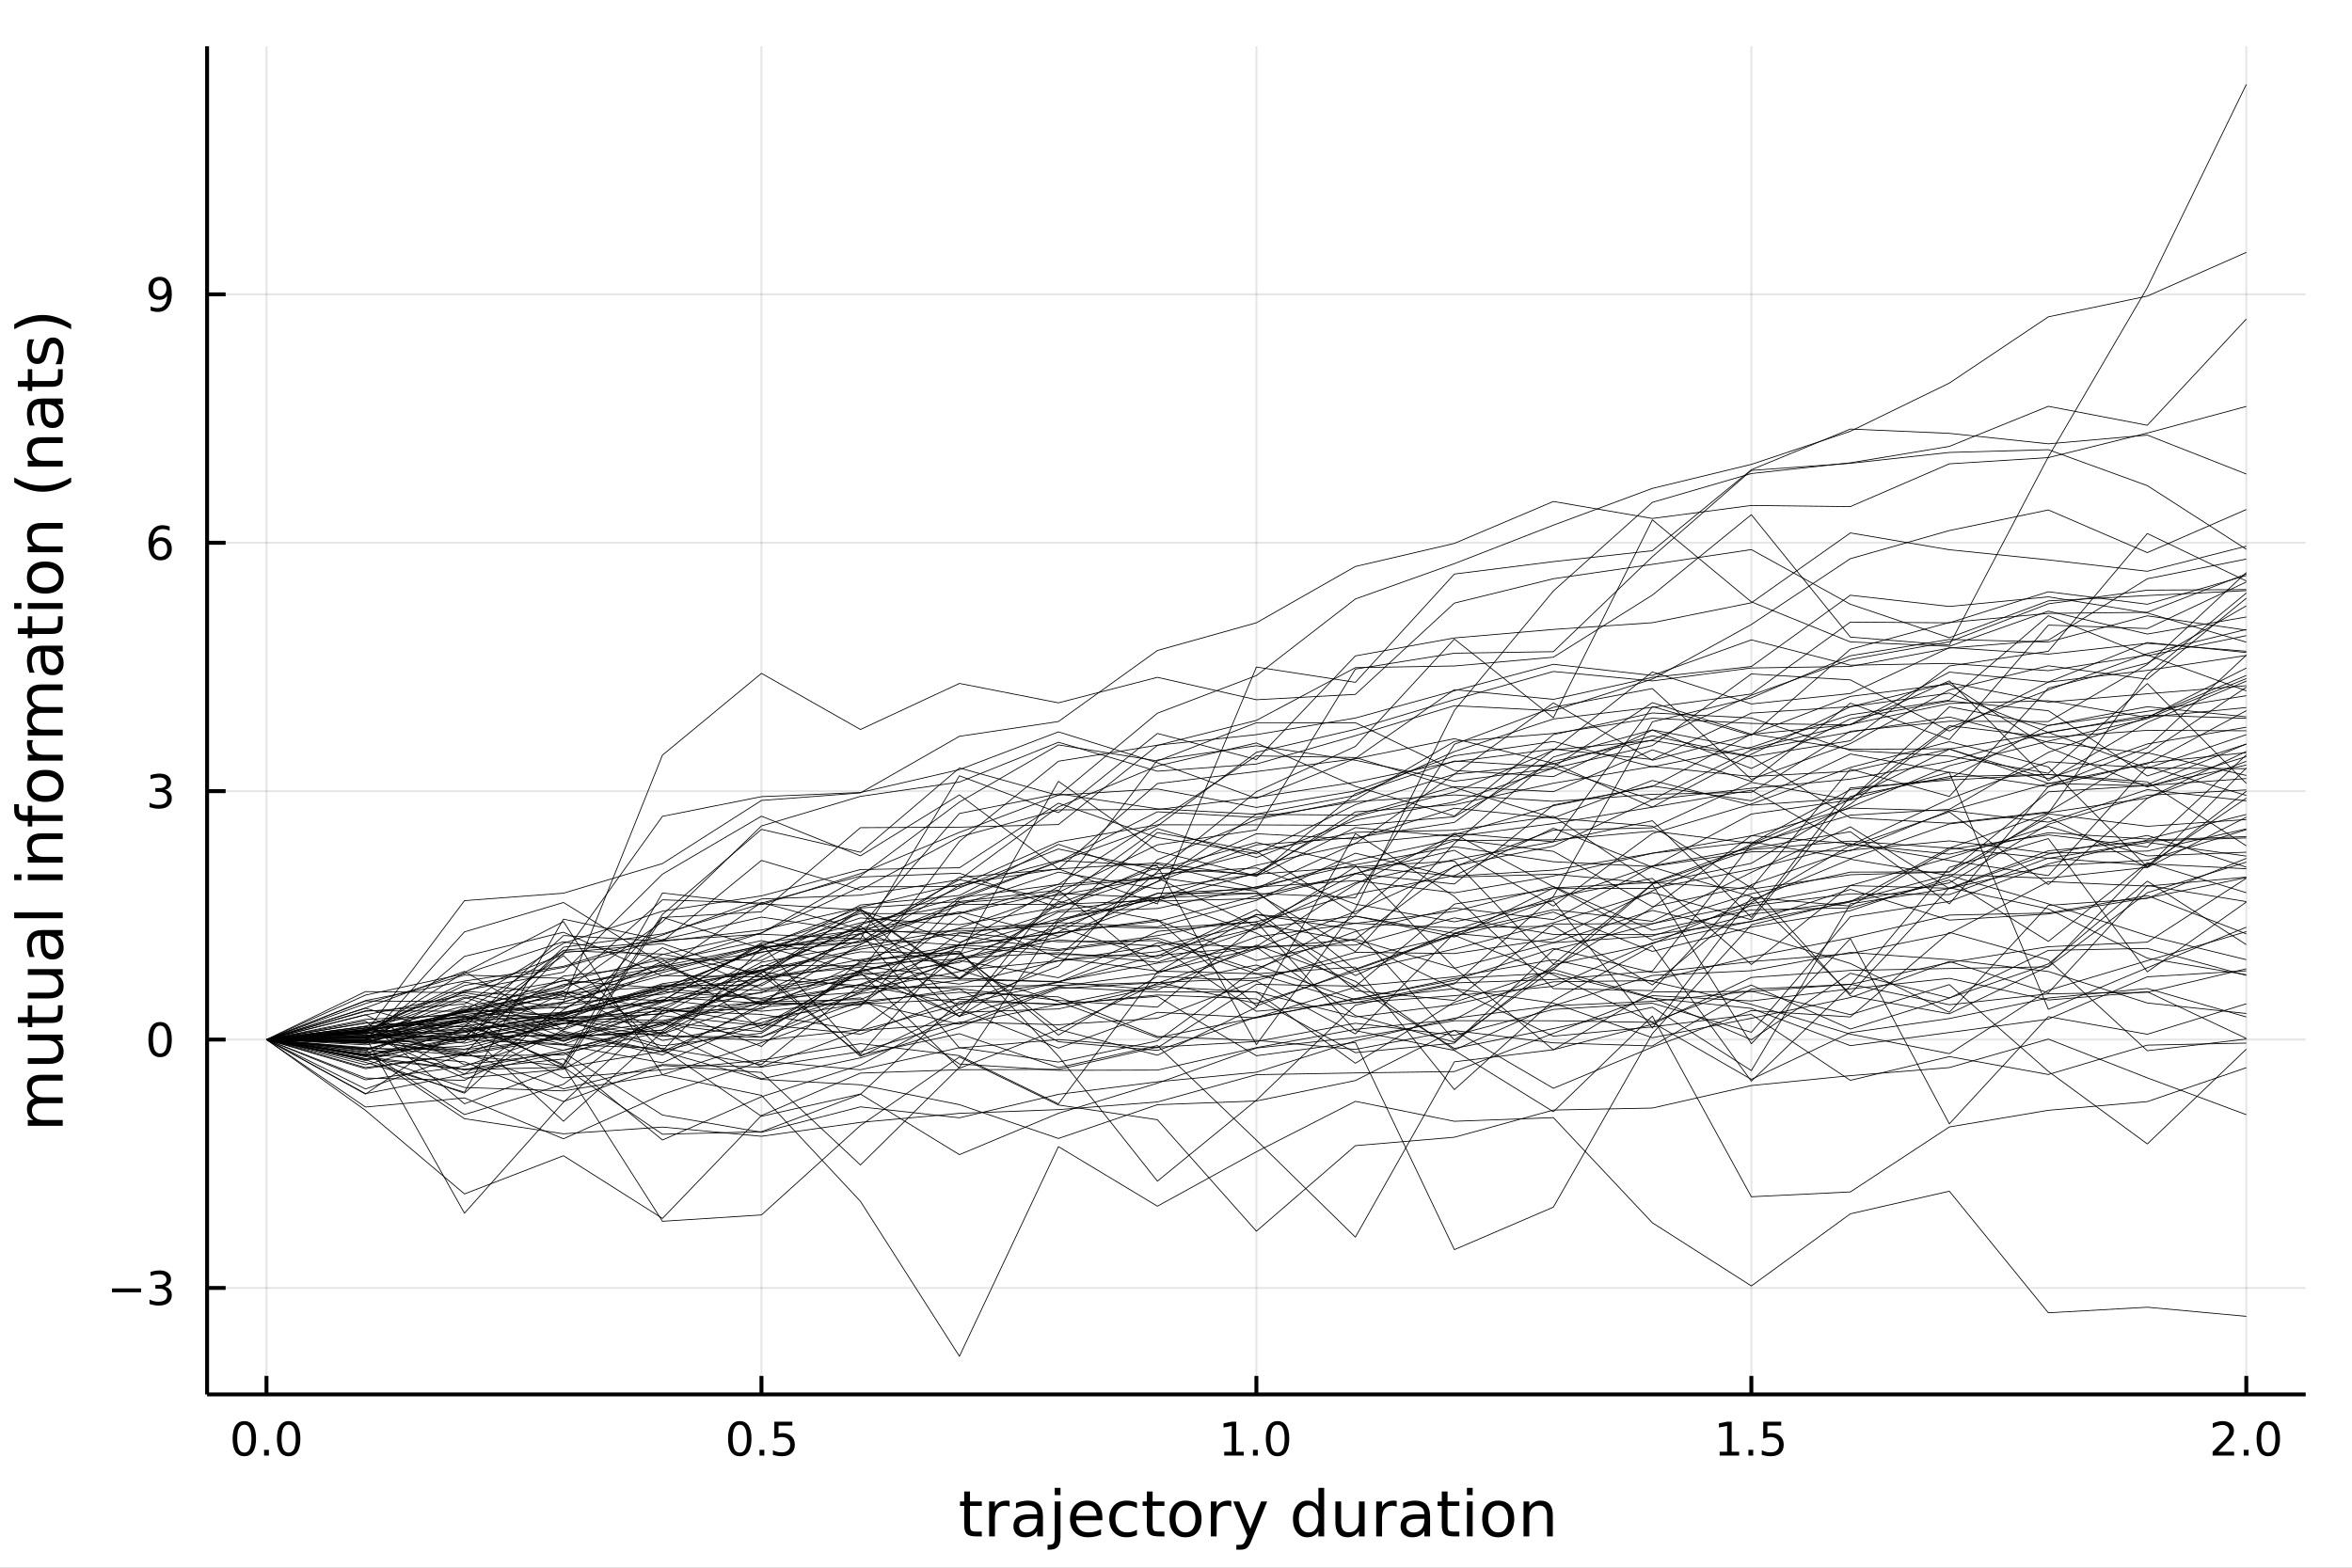 <?xml version="1.0" encoding="utf-8"?>
<svg xmlns="http://www.w3.org/2000/svg" xmlns:xlink="http://www.w3.org/1999/xlink" width="600" height="400" viewBox="0 0 2400 1600">
<rect x="0" y="0" width="2400" height="1600" fill="#808080" stroke="none"/>
<defs>
  <clipPath id="clip620">
    <rect x="0" y="0" width="2400" height="1600"/>
  </clipPath>
</defs>
<path clip-path="url(#clip620)" d="
M0 1600 L2400 1600 L2400 0 L0 0  Z
  " fill="#ffffff" fill-rule="evenodd" fill-opacity="1"/>
<defs>
  <clipPath id="clip621">
    <rect x="480" y="0" width="1681" height="1600"/>
  </clipPath>
</defs>
<path clip-path="url(#clip620)" d="
M211.325 1423.18 L2352.76 1423.18 L2352.76 47.244 L211.325 47.244  Z
  " fill="#ffffff" fill-rule="evenodd" fill-opacity="1"/>
<defs>
  <clipPath id="clip622">
    <rect x="211" y="47" width="2142" height="1377"/>
  </clipPath>
</defs>
<polyline clip-path="url(#clip622)" style="stroke:#000000; stroke-linecap:butt; stroke-linejoin:round; stroke-width:2; stroke-opacity:0.1; fill:none" points="
  271.931,1423.18 271.931,47.244 
  "/>
<polyline clip-path="url(#clip622)" style="stroke:#000000; stroke-linecap:butt; stroke-linejoin:round; stroke-width:2; stroke-opacity:0.1; fill:none" points="
  776.986,1423.18 776.986,47.244 
  "/>
<polyline clip-path="url(#clip622)" style="stroke:#000000; stroke-linecap:butt; stroke-linejoin:round; stroke-width:2; stroke-opacity:0.1; fill:none" points="
  1282.04,1423.18 1282.04,47.244 
  "/>
<polyline clip-path="url(#clip622)" style="stroke:#000000; stroke-linecap:butt; stroke-linejoin:round; stroke-width:2; stroke-opacity:0.1; fill:none" points="
  1787.09,1423.18 1787.09,47.244 
  "/>
<polyline clip-path="url(#clip622)" style="stroke:#000000; stroke-linecap:butt; stroke-linejoin:round; stroke-width:2; stroke-opacity:0.1; fill:none" points="
  2292.15,1423.18 2292.15,47.244 
  "/>
<polyline clip-path="url(#clip620)" style="stroke:#000000; stroke-linecap:butt; stroke-linejoin:round; stroke-width:4; stroke-opacity:1; fill:none" points="
  211.325,1423.18 2352.76,1423.18 
  "/>
<polyline clip-path="url(#clip620)" style="stroke:#000000; stroke-linecap:butt; stroke-linejoin:round; stroke-width:4; stroke-opacity:1; fill:none" points="
  271.931,1423.18 271.931,1404.28 
  "/>
<polyline clip-path="url(#clip620)" style="stroke:#000000; stroke-linecap:butt; stroke-linejoin:round; stroke-width:4; stroke-opacity:1; fill:none" points="
  776.986,1423.18 776.986,1404.28 
  "/>
<polyline clip-path="url(#clip620)" style="stroke:#000000; stroke-linecap:butt; stroke-linejoin:round; stroke-width:4; stroke-opacity:1; fill:none" points="
  1282.04,1423.18 1282.04,1404.28 
  "/>
<polyline clip-path="url(#clip620)" style="stroke:#000000; stroke-linecap:butt; stroke-linejoin:round; stroke-width:4; stroke-opacity:1; fill:none" points="
  1787.09,1423.18 1787.09,1404.28 
  "/>
<polyline clip-path="url(#clip620)" style="stroke:#000000; stroke-linecap:butt; stroke-linejoin:round; stroke-width:4; stroke-opacity:1; fill:none" points="
  2292.15,1423.18 2292.15,1404.28 
  "/>
<path clip-path="url(#clip620)" d="M249.316 1454.1 Q245.704 1454.1 243.876 1457.66 Q242.07 1461.2 242.07 1468.33 Q242.07 1475.44 243.876 1479.01 Q245.704 1482.55 249.316 1482.55 Q252.95 1482.55 254.755 1479.01 Q256.584 1475.44 256.584 1468.33 Q256.584 1461.2 254.755 1457.66 Q252.95 1454.1 249.316 1454.1 M249.316 1450.39 Q255.126 1450.39 258.181 1455 Q261.26 1459.58 261.26 1468.33 Q261.26 1477.06 258.181 1481.67 Q255.126 1486.25 249.316 1486.25 Q243.505 1486.25 240.427 1481.67 Q237.371 1477.06 237.371 1468.33 Q237.371 1459.58 240.427 1455 Q243.505 1450.39 249.316 1450.39 Z" fill="#000000" fill-rule="evenodd" fill-opacity="1" /><path clip-path="url(#clip620)" d="M269.477 1479.7 L274.362 1479.7 L274.362 1485.58 L269.477 1485.58 L269.477 1479.7 Z" fill="#000000" fill-rule="evenodd" fill-opacity="1" /><path clip-path="url(#clip620)" d="M294.547 1454.1 Q290.936 1454.1 289.107 1457.66 Q287.301 1461.2 287.301 1468.33 Q287.301 1475.44 289.107 1479.01 Q290.936 1482.55 294.547 1482.55 Q298.181 1482.55 299.987 1479.01 Q301.815 1475.44 301.815 1468.33 Q301.815 1461.2 299.987 1457.66 Q298.181 1454.1 294.547 1454.1 M294.547 1450.39 Q300.357 1450.39 303.413 1455 Q306.491 1459.58 306.491 1468.33 Q306.491 1477.06 303.413 1481.67 Q300.357 1486.25 294.547 1486.25 Q288.737 1486.25 285.658 1481.67 Q282.602 1477.06 282.602 1468.33 Q282.602 1459.58 285.658 1455 Q288.737 1450.39 294.547 1450.39 Z" fill="#000000" fill-rule="evenodd" fill-opacity="1" /><path clip-path="url(#clip620)" d="M754.868 1454.1 Q751.257 1454.1 749.428 1457.66 Q747.622 1461.2 747.622 1468.33 Q747.622 1475.44 749.428 1479.01 Q751.257 1482.55 754.868 1482.55 Q758.502 1482.55 760.308 1479.01 Q762.136 1475.44 762.136 1468.33 Q762.136 1461.2 760.308 1457.66 Q758.502 1454.1 754.868 1454.1 M754.868 1450.39 Q760.678 1450.39 763.733 1455 Q766.812 1459.58 766.812 1468.33 Q766.812 1477.06 763.733 1481.67 Q760.678 1486.25 754.868 1486.25 Q749.058 1486.25 745.979 1481.67 Q742.923 1477.06 742.923 1468.33 Q742.923 1459.58 745.979 1455 Q749.058 1450.39 754.868 1450.39 Z" fill="#000000" fill-rule="evenodd" fill-opacity="1" /><path clip-path="url(#clip620)" d="M775.03 1479.7 L779.914 1479.7 L779.914 1485.58 L775.03 1485.58 L775.03 1479.7 Z" fill="#000000" fill-rule="evenodd" fill-opacity="1" /><path clip-path="url(#clip620)" d="M790.145 1451.02 L808.502 1451.02 L808.502 1454.96 L794.428 1454.96 L794.428 1463.43 Q795.446 1463.08 796.465 1462.92 Q797.483 1462.73 798.502 1462.73 Q804.289 1462.73 807.668 1465.9 Q811.048 1469.08 811.048 1474.49 Q811.048 1480.07 807.576 1483.17 Q804.104 1486.25 797.784 1486.25 Q795.608 1486.25 793.34 1485.88 Q791.094 1485.51 788.687 1484.77 L788.687 1480.07 Q790.77 1481.2 792.993 1481.76 Q795.215 1482.32 797.692 1482.32 Q801.696 1482.32 804.034 1480.21 Q806.372 1478.1 806.372 1474.49 Q806.372 1470.88 804.034 1468.77 Q801.696 1466.67 797.692 1466.67 Q795.817 1466.67 793.942 1467.08 Q792.09 1467.5 790.145 1468.38 L790.145 1451.02 Z" fill="#000000" fill-rule="evenodd" fill-opacity="1" /><path clip-path="url(#clip620)" d="M1249.19 1481.64 L1256.83 1481.64 L1256.83 1455.28 L1248.52 1456.95 L1248.52 1452.69 L1256.79 1451.02 L1261.46 1451.02 L1261.46 1481.64 L1269.1 1481.64 L1269.1 1485.58 L1249.19 1485.58 L1249.19 1481.64 Z" fill="#000000" fill-rule="evenodd" fill-opacity="1" /><path clip-path="url(#clip620)" d="M1278.54 1479.7 L1283.43 1479.7 L1283.43 1485.58 L1278.54 1485.58 L1278.54 1479.7 Z" fill="#000000" fill-rule="evenodd" fill-opacity="1" /><path clip-path="url(#clip620)" d="M1303.61 1454.1 Q1300 1454.1 1298.17 1457.66 Q1296.37 1461.2 1296.37 1468.33 Q1296.37 1475.44 1298.17 1479.01 Q1300 1482.55 1303.61 1482.55 Q1307.25 1482.55 1309.05 1479.01 Q1310.88 1475.44 1310.88 1468.33 Q1310.88 1461.2 1309.05 1457.66 Q1307.25 1454.1 1303.61 1454.1 M1303.61 1450.39 Q1309.42 1450.39 1312.48 1455 Q1315.56 1459.58 1315.56 1468.33 Q1315.56 1477.06 1312.48 1481.67 Q1309.42 1486.25 1303.61 1486.25 Q1297.8 1486.25 1294.73 1481.67 Q1291.67 1477.06 1291.67 1468.33 Q1291.67 1459.58 1294.73 1455 Q1297.8 1450.39 1303.61 1450.39 Z" fill="#000000" fill-rule="evenodd" fill-opacity="1" /><path clip-path="url(#clip620)" d="M1754.75 1481.64 L1762.38 1481.64 L1762.38 1455.28 L1754.07 1456.95 L1754.07 1452.69 L1762.34 1451.02 L1767.01 1451.02 L1767.01 1481.64 L1774.65 1481.64 L1774.65 1485.58 L1754.75 1485.58 L1754.75 1481.64 Z" fill="#000000" fill-rule="evenodd" fill-opacity="1" /><path clip-path="url(#clip620)" d="M1784.1 1479.7 L1788.98 1479.7 L1788.98 1485.58 L1784.1 1485.58 L1784.1 1479.7 Z" fill="#000000" fill-rule="evenodd" fill-opacity="1" /><path clip-path="url(#clip620)" d="M1799.21 1451.02 L1817.57 1451.02 L1817.57 1454.96 L1803.5 1454.96 L1803.5 1463.43 Q1804.51 1463.08 1805.53 1462.92 Q1806.55 1462.73 1807.57 1462.73 Q1813.36 1462.73 1816.74 1465.9 Q1820.12 1469.08 1820.12 1474.49 Q1820.12 1480.07 1816.64 1483.17 Q1813.17 1486.25 1806.85 1486.25 Q1804.68 1486.25 1802.41 1485.88 Q1800.16 1485.51 1797.75 1484.77 L1797.75 1480.07 Q1799.84 1481.2 1802.06 1481.76 Q1804.28 1482.32 1806.76 1482.32 Q1810.76 1482.32 1813.1 1480.21 Q1815.44 1478.1 1815.44 1474.49 Q1815.44 1470.88 1813.1 1468.77 Q1810.76 1466.67 1806.76 1466.67 Q1804.88 1466.67 1803.01 1467.08 Q1801.16 1467.5 1799.21 1468.38 L1799.21 1451.02 Z" fill="#000000" fill-rule="evenodd" fill-opacity="1" /><path clip-path="url(#clip620)" d="M2263.39 1481.64 L2279.71 1481.64 L2279.71 1485.58 L2257.76 1485.58 L2257.76 1481.64 Q2260.42 1478.89 2265.01 1474.26 Q2269.61 1469.61 2270.8 1468.27 Q2273.04 1465.74 2273.92 1464.01 Q2274.82 1462.25 2274.82 1460.56 Q2274.82 1457.8 2272.88 1456.07 Q2270.96 1454.33 2267.86 1454.33 Q2265.66 1454.33 2263.2 1455.09 Q2260.77 1455.86 2257.99 1457.41 L2257.99 1452.69 Q2260.82 1451.55 2263.27 1450.97 Q2265.73 1450.39 2267.76 1450.39 Q2273.13 1450.39 2276.33 1453.08 Q2279.52 1455.77 2279.52 1460.26 Q2279.52 1462.39 2278.71 1464.31 Q2277.92 1466.2 2275.82 1468.8 Q2275.24 1469.47 2272.14 1472.69 Q2269.04 1475.88 2263.39 1481.64 Z" fill="#000000" fill-rule="evenodd" fill-opacity="1" /><path clip-path="url(#clip620)" d="M2289.52 1479.7 L2294.41 1479.7 L2294.41 1485.58 L2289.52 1485.58 L2289.52 1479.7 Z" fill="#000000" fill-rule="evenodd" fill-opacity="1" /><path clip-path="url(#clip620)" d="M2314.59 1454.1 Q2310.98 1454.1 2309.15 1457.66 Q2307.35 1461.2 2307.35 1468.33 Q2307.35 1475.44 2309.15 1479.01 Q2310.98 1482.55 2314.59 1482.55 Q2318.23 1482.55 2320.03 1479.01 Q2321.86 1475.44 2321.86 1468.33 Q2321.86 1461.2 2320.03 1457.66 Q2318.23 1454.1 2314.59 1454.1 M2314.59 1450.39 Q2320.4 1450.39 2323.46 1455 Q2326.54 1459.58 2326.54 1468.33 Q2326.54 1477.06 2323.46 1481.67 Q2320.4 1486.25 2314.59 1486.25 Q2308.78 1486.25 2305.7 1481.67 Q2302.65 1477.06 2302.65 1468.33 Q2302.65 1459.58 2305.7 1455 Q2308.78 1450.39 2314.59 1450.39 Z" fill="#000000" fill-rule="evenodd" fill-opacity="1" /><path clip-path="url(#clip620)" d="M989.775 1522.27 L989.775 1532.4 L1001.84 1532.4 L1001.84 1536.95 L989.775 1536.95 L989.775 1556.3 Q989.775 1560.66 990.952 1561.9 Q992.162 1563.14 995.822 1563.14 L1001.84 1563.14 L1001.84 1568.04 L995.822 1568.04 Q989.043 1568.04 986.465 1565.53 Q983.886 1562.98 983.886 1556.3 L983.886 1536.95 L979.59 1536.95 L979.59 1532.4 L983.886 1532.4 L983.886 1522.27 L989.775 1522.27 Z" fill="#000000" fill-rule="evenodd" fill-opacity="1" /><path clip-path="url(#clip620)" d="M1030.2 1537.87 Q1029.21 1537.3 1028.03 1537.04 Q1026.89 1536.76 1025.49 1536.76 Q1020.52 1536.76 1017.85 1540 Q1015.21 1543.22 1015.21 1549.27 L1015.21 1568.04 L1009.32 1568.04 L1009.32 1532.4 L1015.21 1532.4 L1015.21 1537.93 Q1017.05 1534.69 1020.01 1533.13 Q1022.97 1531.54 1027.21 1531.54 Q1027.81 1531.54 1028.54 1531.63 Q1029.27 1531.7 1030.17 1531.85 L1030.2 1537.87 Z" fill="#000000" fill-rule="evenodd" fill-opacity="1" /><path clip-path="url(#clip620)" d="M1052.54 1550.12 Q1045.44 1550.12 1042.71 1551.75 Q1039.97 1553.37 1039.97 1557.29 Q1039.97 1560.4 1042.01 1562.25 Q1044.07 1564.07 1047.61 1564.07 Q1052.48 1564.07 1055.41 1560.63 Q1058.37 1557.16 1058.37 1551.43 L1058.37 1550.12 L1052.54 1550.12 M1064.22 1547.71 L1064.22 1568.04 L1058.37 1568.04 L1058.37 1562.63 Q1056.36 1565.88 1053.37 1567.44 Q1050.38 1568.97 1046.05 1568.97 Q1040.57 1568.97 1037.33 1565.91 Q1034.11 1562.82 1034.11 1557.67 Q1034.11 1551.65 1038.12 1548.6 Q1042.16 1545.54 1050.15 1545.54 L1058.37 1545.54 L1058.37 1544.97 Q1058.37 1540.93 1055.69 1538.73 Q1053.05 1536.5 1048.24 1536.5 Q1045.19 1536.5 1042.29 1537.23 Q1039.4 1537.97 1036.72 1539.43 L1036.72 1534.02 Q1039.94 1532.78 1042.96 1532.17 Q1045.98 1531.54 1048.85 1531.54 Q1056.58 1531.54 1060.4 1535.55 Q1064.22 1539.56 1064.22 1547.71 Z" fill="#000000" fill-rule="evenodd" fill-opacity="1" /><path clip-path="url(#clip620)" d="M1076.28 1532.4 L1082.14 1532.4 L1082.14 1568.68 Q1082.14 1575.49 1079.53 1578.55 Q1076.95 1581.6 1071.19 1581.6 L1068.96 1581.6 L1068.96 1576.64 L1070.52 1576.64 Q1073.87 1576.64 1075.08 1575.08 Q1076.28 1573.55 1076.28 1568.68 L1076.28 1532.4 M1076.28 1518.52 L1082.14 1518.52 L1082.14 1525.93 L1076.28 1525.93 L1076.28 1518.52 Z" fill="#000000" fill-rule="evenodd" fill-opacity="1" /><path clip-path="url(#clip620)" d="M1124.89 1548.76 L1124.89 1551.62 L1097.96 1551.62 Q1098.34 1557.67 1101.59 1560.85 Q1104.87 1564 1110.69 1564 Q1114.07 1564 1117.22 1563.17 Q1120.4 1562.35 1123.52 1560.69 L1123.52 1566.23 Q1120.37 1567.57 1117.06 1568.27 Q1113.75 1568.97 1110.34 1568.97 Q1101.81 1568.97 1096.81 1564 Q1091.85 1559.04 1091.85 1550.57 Q1091.85 1541.82 1096.56 1536.69 Q1101.3 1531.54 1109.32 1531.54 Q1116.52 1531.54 1120.69 1536.18 Q1124.89 1540.8 1124.89 1548.76 M1119.03 1547.04 Q1118.97 1542.23 1116.33 1539.37 Q1113.72 1536.5 1109.39 1536.5 Q1104.48 1536.5 1101.52 1539.27 Q1098.6 1542.04 1098.15 1547.07 L1119.03 1547.04 Z" fill="#000000" fill-rule="evenodd" fill-opacity="1" /><path clip-path="url(#clip620)" d="M1160.15 1533.76 L1160.15 1539.24 Q1157.67 1537.87 1155.16 1537.2 Q1152.67 1536.5 1150.13 1536.5 Q1144.43 1536.5 1141.28 1540.13 Q1138.13 1543.73 1138.13 1550.25 Q1138.13 1556.78 1141.28 1560.4 Q1144.43 1564 1150.13 1564 Q1152.67 1564 1155.16 1563.33 Q1157.67 1562.63 1160.15 1561.26 L1160.15 1566.68 Q1157.7 1567.82 1155.06 1568.39 Q1152.45 1568.97 1149.49 1568.97 Q1141.44 1568.97 1136.7 1563.91 Q1131.95 1558.85 1131.95 1550.25 Q1131.95 1541.53 1136.73 1536.53 Q1141.53 1531.54 1149.87 1531.54 Q1152.58 1531.54 1155.16 1532.11 Q1157.73 1532.65 1160.15 1533.76 Z" fill="#000000" fill-rule="evenodd" fill-opacity="1" /><path clip-path="url(#clip620)" d="M1176.13 1522.27 L1176.13 1532.4 L1188.19 1532.4 L1188.19 1536.95 L1176.13 1536.95 L1176.13 1556.3 Q1176.13 1560.66 1177.31 1561.9 Q1178.52 1563.14 1182.18 1563.14 L1188.19 1563.14 L1188.19 1568.04 L1182.18 1568.04 Q1175.4 1568.04 1172.82 1565.53 Q1170.24 1562.98 1170.24 1556.3 L1170.24 1536.95 L1165.95 1536.95 L1165.95 1532.4 L1170.24 1532.4 L1170.24 1522.27 L1176.13 1522.27 Z" fill="#000000" fill-rule="evenodd" fill-opacity="1" /><path clip-path="url(#clip620)" d="M1209.71 1536.5 Q1205 1536.5 1202.26 1540.19 Q1199.52 1543.85 1199.52 1550.25 Q1199.52 1556.65 1202.23 1560.34 Q1204.97 1564 1209.71 1564 Q1214.39 1564 1217.13 1560.31 Q1219.86 1556.62 1219.86 1550.25 Q1219.86 1543.92 1217.13 1540.23 Q1214.39 1536.5 1209.71 1536.5 M1209.71 1531.54 Q1217.35 1531.54 1221.71 1536.5 Q1226.07 1541.47 1226.07 1550.25 Q1226.07 1559 1221.71 1564 Q1217.35 1568.97 1209.71 1568.97 Q1202.04 1568.97 1197.68 1564 Q1193.35 1559 1193.35 1550.25 Q1193.35 1541.47 1197.68 1536.5 Q1202.04 1531.54 1209.71 1531.54 Z" fill="#000000" fill-rule="evenodd" fill-opacity="1" /><path clip-path="url(#clip620)" d="M1256.43 1537.87 Q1255.45 1537.3 1254.27 1537.04 Q1253.12 1536.76 1251.72 1536.76 Q1246.76 1536.76 1244.08 1540 Q1241.44 1543.22 1241.44 1549.27 L1241.44 1568.04 L1235.55 1568.04 L1235.55 1532.4 L1241.44 1532.4 L1241.44 1537.93 Q1243.29 1534.69 1246.25 1533.13 Q1249.21 1531.54 1253.44 1531.54 Q1254.05 1531.54 1254.78 1531.63 Q1255.51 1531.7 1256.4 1531.85 L1256.43 1537.87 Z" fill="#000000" fill-rule="evenodd" fill-opacity="1" /><path clip-path="url(#clip620)" d="M1277.41 1571.35 Q1274.93 1577.72 1272.57 1579.66 Q1270.22 1581.6 1266.27 1581.6 L1261.59 1581.6 L1261.59 1576.7 L1265.03 1576.7 Q1267.45 1576.7 1268.78 1575.56 Q1270.12 1574.41 1271.74 1570.14 L1272.79 1567.47 L1258.38 1532.4 L1264.58 1532.4 L1275.72 1560.28 L1286.86 1532.4 L1293.07 1532.4 L1277.41 1571.35 Z" fill="#000000" fill-rule="evenodd" fill-opacity="1" /><path clip-path="url(#clip620)" d="M1345.33 1537.81 L1345.33 1518.52 L1351.19 1518.52 L1351.19 1568.04 L1345.33 1568.04 L1345.33 1562.7 Q1343.49 1565.88 1340.65 1567.44 Q1337.85 1568.97 1333.9 1568.97 Q1327.44 1568.97 1323.37 1563.81 Q1319.33 1558.65 1319.33 1550.25 Q1319.33 1541.85 1323.37 1536.69 Q1327.44 1531.54 1333.9 1531.54 Q1337.85 1531.54 1340.65 1533.1 Q1343.49 1534.62 1345.33 1537.81 M1325.37 1550.25 Q1325.37 1556.71 1328.02 1560.4 Q1330.69 1564.07 1335.34 1564.07 Q1339.98 1564.07 1342.66 1560.4 Q1345.33 1556.71 1345.33 1550.25 Q1345.33 1543.79 1342.66 1540.13 Q1339.98 1536.44 1335.34 1536.44 Q1330.69 1536.44 1328.02 1540.13 Q1325.37 1543.79 1325.37 1550.25 Z" fill="#000000" fill-rule="evenodd" fill-opacity="1" /><path clip-path="url(#clip620)" d="M1362.65 1553.98 L1362.65 1532.4 L1368.5 1532.4 L1368.5 1553.75 Q1368.5 1558.81 1370.48 1561.36 Q1372.45 1563.87 1376.4 1563.87 Q1381.14 1563.87 1383.88 1560.85 Q1386.64 1557.83 1386.64 1552.61 L1386.64 1532.4 L1392.5 1532.4 L1392.5 1568.04 L1386.64 1568.04 L1386.64 1562.57 Q1384.51 1565.82 1381.68 1567.41 Q1378.88 1568.97 1375.15 1568.97 Q1369.01 1568.97 1365.83 1565.15 Q1362.65 1561.33 1362.65 1553.98 M1377.38 1531.54 L1377.38 1531.54 Z" fill="#000000" fill-rule="evenodd" fill-opacity="1" /><path clip-path="url(#clip620)" d="M1425.22 1537.87 Q1424.23 1537.3 1423.06 1537.04 Q1421.91 1536.76 1420.51 1536.76 Q1415.55 1536.76 1412.87 1540 Q1410.23 1543.22 1410.23 1549.27 L1410.23 1568.04 L1404.34 1568.04 L1404.34 1532.4 L1410.23 1532.4 L1410.23 1537.93 Q1412.08 1534.69 1415.04 1533.13 Q1418 1531.54 1422.23 1531.54 Q1422.83 1531.54 1423.57 1531.63 Q1424.3 1531.7 1425.19 1531.85 L1425.22 1537.87 Z" fill="#000000" fill-rule="evenodd" fill-opacity="1" /><path clip-path="url(#clip620)" d="M1447.56 1550.12 Q1440.47 1550.12 1437.73 1551.75 Q1434.99 1553.37 1434.99 1557.29 Q1434.99 1560.4 1437.03 1562.25 Q1439.1 1564.07 1442.63 1564.07 Q1447.5 1564.07 1450.43 1560.63 Q1453.39 1557.16 1453.39 1551.43 L1453.39 1550.12 L1447.56 1550.12 M1459.25 1547.71 L1459.25 1568.04 L1453.39 1568.04 L1453.39 1562.63 Q1451.38 1565.88 1448.39 1567.44 Q1445.4 1568.97 1441.07 1568.97 Q1435.6 1568.97 1432.35 1565.91 Q1429.14 1562.82 1429.14 1557.67 Q1429.14 1551.65 1433.15 1548.6 Q1437.19 1545.54 1445.18 1545.54 L1453.39 1545.54 L1453.39 1544.97 Q1453.39 1540.93 1450.72 1538.73 Q1448.07 1536.5 1443.27 1536.5 Q1440.21 1536.5 1437.32 1537.23 Q1434.42 1537.97 1431.75 1539.43 L1431.75 1534.02 Q1434.96 1532.78 1437.98 1532.17 Q1441.01 1531.54 1443.87 1531.54 Q1451.61 1531.54 1455.43 1535.55 Q1459.25 1539.56 1459.25 1547.71 Z" fill="#000000" fill-rule="evenodd" fill-opacity="1" /><path clip-path="url(#clip620)" d="M1477.1 1522.27 L1477.1 1532.4 L1489.16 1532.4 L1489.16 1536.95 L1477.1 1536.95 L1477.1 1556.3 Q1477.1 1560.66 1478.28 1561.9 Q1479.49 1563.14 1483.15 1563.14 L1489.16 1563.14 L1489.16 1568.04 L1483.15 1568.04 Q1476.37 1568.04 1473.79 1565.53 Q1471.21 1562.98 1471.21 1556.3 L1471.21 1536.95 L1466.92 1536.95 L1466.92 1532.4 L1471.21 1532.4 L1471.21 1522.27 L1477.1 1522.27 Z" fill="#000000" fill-rule="evenodd" fill-opacity="1" /><path clip-path="url(#clip620)" d="M1496.87 1532.4 L1502.72 1532.4 L1502.72 1568.04 L1496.87 1568.04 L1496.87 1532.4 M1496.87 1518.52 L1502.72 1518.52 L1502.72 1525.93 L1496.87 1525.93 L1496.87 1518.52 Z" fill="#000000" fill-rule="evenodd" fill-opacity="1" /><path clip-path="url(#clip620)" d="M1528.79 1536.5 Q1524.08 1536.5 1521.34 1540.19 Q1518.61 1543.85 1518.61 1550.25 Q1518.61 1556.65 1521.31 1560.34 Q1524.05 1564 1528.79 1564 Q1533.47 1564 1536.21 1560.31 Q1538.94 1556.62 1538.94 1550.25 Q1538.94 1543.92 1536.21 1540.23 Q1533.47 1536.5 1528.79 1536.5 M1528.79 1531.54 Q1536.43 1531.54 1540.79 1536.5 Q1545.15 1541.47 1545.15 1550.25 Q1545.15 1559 1540.79 1564 Q1536.43 1568.97 1528.79 1568.97 Q1521.12 1568.97 1516.76 1564 Q1512.43 1559 1512.43 1550.25 Q1512.43 1541.47 1516.76 1536.5 Q1521.12 1531.54 1528.79 1531.54 Z" fill="#000000" fill-rule="evenodd" fill-opacity="1" /><path clip-path="url(#clip620)" d="M1584.49 1546.53 L1584.49 1568.04 L1578.63 1568.04 L1578.63 1546.72 Q1578.63 1541.66 1576.66 1539.14 Q1574.69 1536.63 1570.74 1536.63 Q1566 1536.63 1563.26 1539.65 Q1560.52 1542.68 1560.52 1547.9 L1560.52 1568.04 L1554.64 1568.04 L1554.64 1532.4 L1560.52 1532.4 L1560.52 1537.93 Q1562.62 1534.72 1565.46 1533.13 Q1568.32 1531.54 1572.05 1531.54 Q1578.19 1531.54 1581.34 1535.36 Q1584.49 1539.14 1584.49 1546.53 Z" fill="#000000" fill-rule="evenodd" fill-opacity="1" /><polyline clip-path="url(#clip622)" style="stroke:#000000; stroke-linecap:butt; stroke-linejoin:round; stroke-width:2; stroke-opacity:0.1; fill:none" points="
  211.325,1314.51 2352.76,1314.51 
  "/>
<polyline clip-path="url(#clip622)" style="stroke:#000000; stroke-linecap:butt; stroke-linejoin:round; stroke-width:2; stroke-opacity:0.1; fill:none" points="
  211.325,1060.99 2352.76,1060.99 
  "/>
<polyline clip-path="url(#clip622)" style="stroke:#000000; stroke-linecap:butt; stroke-linejoin:round; stroke-width:2; stroke-opacity:0.1; fill:none" points="
  211.325,807.464 2352.76,807.464 
  "/>
<polyline clip-path="url(#clip622)" style="stroke:#000000; stroke-linecap:butt; stroke-linejoin:round; stroke-width:2; stroke-opacity:0.1; fill:none" points="
  211.325,553.938 2352.76,553.938 
  "/>
<polyline clip-path="url(#clip622)" style="stroke:#000000; stroke-linecap:butt; stroke-linejoin:round; stroke-width:2; stroke-opacity:0.1; fill:none" points="
  211.325,300.413 2352.76,300.413 
  "/>
<polyline clip-path="url(#clip620)" style="stroke:#000000; stroke-linecap:butt; stroke-linejoin:round; stroke-width:4; stroke-opacity:1; fill:none" points="
  211.325,1423.18 211.325,47.244 
  "/>
<polyline clip-path="url(#clip620)" style="stroke:#000000; stroke-linecap:butt; stroke-linejoin:round; stroke-width:4; stroke-opacity:1; fill:none" points="
  211.325,1314.51 230.222,1314.51 
  "/>
<polyline clip-path="url(#clip620)" style="stroke:#000000; stroke-linecap:butt; stroke-linejoin:round; stroke-width:4; stroke-opacity:1; fill:none" points="
  211.325,1060.99 230.222,1060.99 
  "/>
<polyline clip-path="url(#clip620)" style="stroke:#000000; stroke-linecap:butt; stroke-linejoin:round; stroke-width:4; stroke-opacity:1; fill:none" points="
  211.325,807.464 230.222,807.464 
  "/>
<polyline clip-path="url(#clip620)" style="stroke:#000000; stroke-linecap:butt; stroke-linejoin:round; stroke-width:4; stroke-opacity:1; fill:none" points="
  211.325,553.938 230.222,553.938 
  "/>
<polyline clip-path="url(#clip620)" style="stroke:#000000; stroke-linecap:butt; stroke-linejoin:round; stroke-width:4; stroke-opacity:1; fill:none" points="
  211.325,300.413 230.222,300.413 
  "/>
<path clip-path="url(#clip620)" d="M114.26 1314.97 L143.936 1314.97 L143.936 1318.9 L114.26 1318.9 L114.26 1314.97 Z" fill="#000000" fill-rule="evenodd" fill-opacity="1" /><path clip-path="url(#clip620)" d="M168.195 1313.16 Q171.552 1313.88 173.427 1316.15 Q175.325 1318.41 175.325 1321.75 Q175.325 1326.86 171.806 1329.66 Q168.288 1332.47 161.806 1332.47 Q159.63 1332.47 157.315 1332.03 Q155.024 1331.61 152.57 1330.75 L152.57 1326.24 Q154.515 1327.37 156.829 1327.95 Q159.144 1328.53 161.667 1328.53 Q166.065 1328.53 168.357 1326.79 Q170.672 1325.06 170.672 1321.75 Q170.672 1318.69 168.519 1316.98 Q166.39 1315.24 162.57 1315.24 L158.542 1315.24 L158.542 1311.4 L162.755 1311.4 Q166.204 1311.4 168.033 1310.03 Q169.862 1308.65 169.862 1306.05 Q169.862 1303.39 167.964 1301.98 Q166.089 1300.54 162.57 1300.54 Q160.649 1300.54 158.45 1300.96 Q156.251 1301.38 153.612 1302.26 L153.612 1298.09 Q156.274 1297.35 158.589 1296.98 Q160.927 1296.61 162.987 1296.61 Q168.311 1296.61 171.413 1299.04 Q174.514 1301.45 174.514 1305.57 Q174.514 1308.44 172.871 1310.43 Q171.227 1312.4 168.195 1313.16 Z" fill="#000000" fill-rule="evenodd" fill-opacity="1" /><path clip-path="url(#clip620)" d="M163.38 1046.79 Q159.769 1046.79 157.94 1050.35 Q156.135 1053.89 156.135 1061.02 Q156.135 1068.13 157.94 1071.69 Q159.769 1075.24 163.38 1075.24 Q167.015 1075.24 168.82 1071.69 Q170.649 1068.13 170.649 1061.02 Q170.649 1053.89 168.82 1050.35 Q167.015 1046.79 163.38 1046.79 M163.38 1043.08 Q169.19 1043.08 172.246 1047.69 Q175.325 1052.27 175.325 1061.02 Q175.325 1069.75 172.246 1074.36 Q169.19 1078.94 163.38 1078.94 Q157.57 1078.94 154.491 1074.36 Q151.436 1069.75 151.436 1061.02 Q151.436 1052.27 154.491 1047.69 Q157.57 1043.08 163.38 1043.08 Z" fill="#000000" fill-rule="evenodd" fill-opacity="1" /><path clip-path="url(#clip620)" d="M168.195 806.109 Q171.552 806.827 173.427 809.096 Q175.325 811.364 175.325 814.697 Q175.325 819.813 171.806 822.614 Q168.288 825.415 161.806 825.415 Q159.63 825.415 157.315 824.975 Q155.024 824.558 152.57 823.702 L152.57 819.188 Q154.515 820.322 156.829 820.901 Q159.144 821.48 161.667 821.48 Q166.065 821.48 168.357 819.744 Q170.672 818.008 170.672 814.697 Q170.672 811.642 168.519 809.929 Q166.39 808.193 162.57 808.193 L158.542 808.193 L158.542 804.35 L162.755 804.35 Q166.204 804.35 168.033 802.984 Q169.862 801.596 169.862 799.003 Q169.862 796.341 167.964 794.929 Q166.089 793.494 162.57 793.494 Q160.649 793.494 158.45 793.91 Q156.251 794.327 153.612 795.207 L153.612 791.04 Q156.274 790.299 158.589 789.929 Q160.927 789.559 162.987 789.559 Q168.311 789.559 171.413 791.989 Q174.514 794.397 174.514 798.517 Q174.514 801.387 172.871 803.378 Q171.227 805.346 168.195 806.109 Z" fill="#000000" fill-rule="evenodd" fill-opacity="1" /><path clip-path="url(#clip620)" d="M163.797 552.075 Q160.649 552.075 158.797 554.228 Q156.968 556.381 156.968 560.131 Q156.968 563.857 158.797 566.033 Q160.649 568.186 163.797 568.186 Q166.945 568.186 168.774 566.033 Q170.626 563.857 170.626 560.131 Q170.626 556.381 168.774 554.228 Q166.945 552.075 163.797 552.075 M173.079 537.422 L173.079 541.682 Q171.32 540.848 169.514 540.408 Q167.732 539.969 165.973 539.969 Q161.343 539.969 158.89 543.094 Q156.459 546.219 156.112 552.538 Q157.478 550.524 159.538 549.459 Q161.598 548.371 164.075 548.371 Q169.283 548.371 172.292 551.543 Q175.325 554.691 175.325 560.131 Q175.325 565.455 172.177 568.672 Q169.028 571.89 163.797 571.89 Q157.802 571.89 154.63 567.306 Q151.459 562.7 151.459 553.973 Q151.459 545.779 155.348 540.918 Q159.237 536.033 165.788 536.033 Q167.547 536.033 169.329 536.381 Q171.135 536.728 173.079 537.422 Z" fill="#000000" fill-rule="evenodd" fill-opacity="1" /><path clip-path="url(#clip620)" d="M153.704 316.976 L153.704 312.716 Q155.464 313.55 157.269 313.99 Q159.075 314.429 160.811 314.429 Q165.44 314.429 167.871 311.328 Q170.325 308.203 170.672 301.86 Q169.329 303.851 167.269 304.916 Q165.209 305.98 162.709 305.98 Q157.524 305.98 154.491 302.855 Q151.482 299.707 151.482 294.267 Q151.482 288.943 154.63 285.726 Q157.778 282.508 163.01 282.508 Q169.005 282.508 172.153 287.115 Q175.325 291.698 175.325 300.448 Q175.325 308.619 171.436 313.503 Q167.57 318.365 161.019 318.365 Q159.26 318.365 157.454 318.017 Q155.649 317.67 153.704 316.976 M163.01 302.323 Q166.158 302.323 167.987 300.17 Q169.839 298.017 169.839 294.267 Q169.839 290.541 167.987 288.388 Q166.158 286.212 163.01 286.212 Q159.862 286.212 158.01 288.388 Q156.181 290.541 156.181 294.267 Q156.181 298.017 158.01 300.17 Q159.862 302.323 163.01 302.323 Z" fill="#000000" fill-rule="evenodd" fill-opacity="1" /><path clip-path="url(#clip620)" d="M35.199 1120.99 Q31.253 1118.79 29.375 1115.74 Q27.497 1112.68 27.497 1108.54 Q27.497 1102.97 31.412 1099.95 Q35.295 1096.93 42.488 1096.93 L64.004 1096.93 L64.004 1102.82 L42.679 1102.82 Q37.555 1102.82 35.072 1104.63 Q32.589 1106.44 32.589 1110.17 Q32.589 1114.72 35.613 1117.36 Q38.637 1120 43.857 1120 L64.004 1120 L64.004 1125.89 L42.679 1125.89 Q37.523 1125.89 35.072 1127.71 Q32.589 1129.52 32.589 1133.31 Q32.589 1137.8 35.645 1140.44 Q38.669 1143.08 43.857 1143.08 L64.004 1143.08 L64.004 1148.97 L28.356 1148.97 L28.356 1143.08 L33.894 1143.08 Q30.616 1141.07 29.056 1138.27 Q27.497 1135.47 27.497 1131.62 Q27.497 1127.74 29.47 1125.03 Q31.444 1122.29 35.199 1120.99 Z" fill="#000000" fill-rule="evenodd" fill-opacity="1" /><path clip-path="url(#clip620)" d="M49.936 1085.85 L28.356 1085.85 L28.356 1079.99 L49.713 1079.99 Q54.774 1079.99 57.32 1078.02 Q59.835 1076.05 59.835 1072.1 Q59.835 1067.36 56.811 1064.62 Q53.787 1061.85 48.567 1061.85 L28.356 1061.85 L28.356 1056 L64.004 1056 L64.004 1061.85 L58.53 1061.85 Q61.776 1063.98 63.368 1066.82 Q64.927 1069.62 64.927 1073.34 Q64.927 1079.49 61.108 1082.67 Q57.288 1085.85 49.936 1085.85 M27.497 1071.11 L27.497 1071.11 Z" fill="#000000" fill-rule="evenodd" fill-opacity="1" /><path clip-path="url(#clip620)" d="M18.235 1038.14 L28.356 1038.14 L28.356 1026.08 L32.908 1026.08 L32.908 1038.14 L52.259 1038.14 Q56.62 1038.14 57.861 1036.96 Q59.103 1035.75 59.103 1032.09 L59.103 1026.08 L64.004 1026.08 L64.004 1032.09 Q64.004 1038.87 61.49 1041.45 Q58.943 1044.03 52.259 1044.03 L32.908 1044.03 L32.908 1048.33 L28.356 1048.33 L28.356 1044.03 L18.235 1044.03 L18.235 1038.14 Z" fill="#000000" fill-rule="evenodd" fill-opacity="1" /><path clip-path="url(#clip620)" d="M49.936 1018.98 L28.356 1018.98 L28.356 1013.12 L49.713 1013.12 Q54.774 1013.12 57.32 1011.15 Q59.835 1009.18 59.835 1005.23 Q59.835 1000.49 56.811 997.75 Q53.787 994.981 48.567 994.981 L28.356 994.981 L28.356 989.124 L64.004 989.124 L64.004 994.981 L58.53 994.981 Q61.776 997.113 63.368 999.946 Q64.927 1002.75 64.927 1006.47 Q64.927 1012.61 61.108 1015.8 Q57.288 1018.98 49.936 1018.98 M27.497 1004.24 L27.497 1004.24 Z" fill="#000000" fill-rule="evenodd" fill-opacity="1" /><path clip-path="url(#clip620)" d="M46.085 960.86 Q46.085 967.958 47.708 970.695 Q49.331 973.433 53.246 973.433 Q56.365 973.433 58.211 971.396 Q60.026 969.327 60.026 965.794 Q60.026 960.924 56.588 957.996 Q53.119 955.036 47.39 955.036 L46.085 955.036 L46.085 960.86 M43.666 949.179 L64.004 949.179 L64.004 955.036 L58.593 955.036 Q61.84 957.041 63.399 960.033 Q64.927 963.025 64.927 967.353 Q64.927 972.828 61.872 976.074 Q58.784 979.289 53.628 979.289 Q47.612 979.289 44.557 975.279 Q41.501 971.236 41.501 963.247 L41.501 955.036 L40.928 955.036 Q36.886 955.036 34.69 957.709 Q32.462 960.351 32.462 965.157 Q32.462 968.213 33.194 971.109 Q33.926 974.006 35.39 976.679 L29.98 976.679 Q28.738 973.464 28.133 970.441 Q27.497 967.417 27.497 964.552 Q27.497 956.818 31.507 952.999 Q35.518 949.179 43.666 949.179 Z" fill="#000000" fill-rule="evenodd" fill-opacity="1" /><path clip-path="url(#clip620)" d="M14.479 937.116 L14.479 931.26 L64.004 931.26 L64.004 937.116 L14.479 937.116 Z" fill="#000000" fill-rule="evenodd" fill-opacity="1" /><path clip-path="url(#clip620)" d="M28.356 898.285 L28.356 892.429 L64.004 892.429 L64.004 898.285 L28.356 898.285 M14.479 898.285 L14.479 892.429 L21.895 892.429 L21.895 898.285 L14.479 898.285 Z" fill="#000000" fill-rule="evenodd" fill-opacity="1" /><path clip-path="url(#clip620)" d="M42.488 850.543 L64.004 850.543 L64.004 856.399 L42.679 856.399 Q37.618 856.399 35.104 858.372 Q32.589 860.346 32.589 864.293 Q32.589 869.035 35.613 871.772 Q38.637 874.51 43.857 874.51 L64.004 874.51 L64.004 880.398 L28.356 880.398 L28.356 874.51 L33.894 874.51 Q30.68 872.409 29.088 869.576 Q27.497 866.712 27.497 862.988 Q27.497 856.845 31.316 853.694 Q35.104 850.543 42.488 850.543 Z" fill="#000000" fill-rule="evenodd" fill-opacity="1" /><path clip-path="url(#clip620)" d="M14.479 820.815 L19.349 820.815 L19.349 826.417 Q19.349 829.568 20.622 830.809 Q21.895 832.018 25.205 832.018 L28.356 832.018 L28.356 822.374 L32.908 822.374 L32.908 832.018 L64.004 832.018 L64.004 837.907 L32.908 837.907 L32.908 843.509 L28.356 843.509 L28.356 837.907 L25.874 837.907 Q19.922 837.907 17.216 835.138 Q14.479 832.369 14.479 826.353 L14.479 820.815 Z" fill="#000000" fill-rule="evenodd" fill-opacity="1" /><path clip-path="url(#clip620)" d="M32.462 802.1 Q32.462 806.81 36.154 809.548 Q39.815 812.285 46.212 812.285 Q52.609 812.285 56.302 809.579 Q59.962 806.842 59.962 802.1 Q59.962 797.421 56.27 794.684 Q52.578 791.946 46.212 791.946 Q39.878 791.946 36.186 794.684 Q32.462 797.421 32.462 802.1 M27.497 802.1 Q27.497 794.461 32.462 790.1 Q37.427 785.74 46.212 785.74 Q54.965 785.74 59.962 790.1 Q64.927 794.461 64.927 802.1 Q64.927 809.77 59.962 814.131 Q54.965 818.459 46.212 818.459 Q37.427 818.459 32.462 814.131 Q27.497 809.77 27.497 802.1 Z" fill="#000000" fill-rule="evenodd" fill-opacity="1" /><path clip-path="url(#clip620)" d="M33.831 755.375 Q33.258 756.362 33.003 757.54 Q32.717 758.686 32.717 760.086 Q32.717 765.051 35.963 767.725 Q39.178 770.367 45.225 770.367 L64.004 770.367 L64.004 776.255 L28.356 776.255 L28.356 770.367 L33.894 770.367 Q30.648 768.521 29.088 765.56 Q27.497 762.6 27.497 758.367 Q27.497 757.762 27.592 757.03 Q27.656 756.298 27.815 755.407 L33.831 755.375 Z" fill="#000000" fill-rule="evenodd" fill-opacity="1" /><path clip-path="url(#clip620)" d="M35.199 722.624 Q31.253 720.428 29.375 717.372 Q27.497 714.317 27.497 710.179 Q27.497 704.609 31.412 701.585 Q35.295 698.561 42.488 698.561 L64.004 698.561 L64.004 704.45 L42.679 704.45 Q37.555 704.45 35.072 706.264 Q32.589 708.078 32.589 711.802 Q32.589 716.354 35.613 718.995 Q38.637 721.637 43.857 721.637 L64.004 721.637 L64.004 727.525 L42.679 727.525 Q37.523 727.525 35.072 729.34 Q32.589 731.154 32.589 734.941 Q32.589 739.429 35.645 742.071 Q38.669 744.713 43.857 744.713 L64.004 744.713 L64.004 750.601 L28.356 750.601 L28.356 744.713 L33.894 744.713 Q30.616 742.708 29.056 739.907 Q27.497 737.106 27.497 733.255 Q27.497 729.371 29.47 726.666 Q31.444 723.929 35.199 722.624 Z" fill="#000000" fill-rule="evenodd" fill-opacity="1" /><path clip-path="url(#clip620)" d="M46.085 670.68 Q46.085 677.777 47.708 680.515 Q49.331 683.252 53.246 683.252 Q56.365 683.252 58.211 681.215 Q60.026 679.146 60.026 675.613 Q60.026 670.743 56.588 667.815 Q53.119 664.855 47.39 664.855 L46.085 664.855 L46.085 670.68 M43.666 658.999 L64.004 658.999 L64.004 664.855 L58.593 664.855 Q61.84 666.86 63.399 669.852 Q64.927 672.844 64.927 677.173 Q64.927 682.647 61.872 685.894 Q58.784 689.108 53.628 689.108 Q47.612 689.108 44.557 685.098 Q41.501 681.056 41.501 673.067 L41.501 664.855 L40.928 664.855 Q36.886 664.855 34.69 667.529 Q32.462 670.17 32.462 674.976 Q32.462 678.032 33.194 680.928 Q33.926 683.825 35.39 686.498 L29.98 686.498 Q28.738 683.284 28.133 680.26 Q27.497 677.236 27.497 674.372 Q27.497 666.637 31.507 662.818 Q35.518 658.999 43.666 658.999 Z" fill="#000000" fill-rule="evenodd" fill-opacity="1" /><path clip-path="url(#clip620)" d="M18.235 641.143 L28.356 641.143 L28.356 629.08 L32.908 629.08 L32.908 641.143 L52.259 641.143 Q56.62 641.143 57.861 639.965 Q59.103 638.756 59.103 635.095 L59.103 629.08 L64.004 629.08 L64.004 635.095 Q64.004 641.875 61.49 644.453 Q58.943 647.031 52.259 647.031 L32.908 647.031 L32.908 651.328 L28.356 651.328 L28.356 647.031 L18.235 647.031 L18.235 641.143 Z" fill="#000000" fill-rule="evenodd" fill-opacity="1" /><path clip-path="url(#clip620)" d="M28.356 621.377 L28.356 615.521 L64.004 615.521 L64.004 621.377 L28.356 621.377 M14.479 621.377 L14.479 615.521 L21.895 615.521 L21.895 621.377 L14.479 621.377 Z" fill="#000000" fill-rule="evenodd" fill-opacity="1" /><path clip-path="url(#clip620)" d="M32.462 589.453 Q32.462 594.164 36.154 596.901 Q39.815 599.638 46.212 599.638 Q52.609 599.638 56.302 596.933 Q59.962 594.196 59.962 589.453 Q59.962 584.774 56.27 582.037 Q52.578 579.3 46.212 579.3 Q39.878 579.3 36.186 582.037 Q32.462 584.774 32.462 589.453 M27.497 589.453 Q27.497 581.814 32.462 577.454 Q37.427 573.093 46.212 573.093 Q54.965 573.093 59.962 577.454 Q64.927 581.814 64.927 589.453 Q64.927 597.124 59.962 601.484 Q54.965 605.813 46.212 605.813 Q37.427 605.813 32.462 601.484 Q27.497 597.124 27.497 589.453 Z" fill="#000000" fill-rule="evenodd" fill-opacity="1" /><path clip-path="url(#clip620)" d="M42.488 533.753 L64.004 533.753 L64.004 539.61 L42.679 539.61 Q37.618 539.61 35.104 541.583 Q32.589 543.556 32.589 547.503 Q32.589 552.246 35.613 554.983 Q38.637 557.72 43.857 557.72 L64.004 557.72 L64.004 563.608 L28.356 563.608 L28.356 557.72 L33.894 557.72 Q30.68 555.619 29.088 552.787 Q27.497 549.922 27.497 546.198 Q27.497 540.055 31.316 536.904 Q35.104 533.753 42.488 533.753 Z" fill="#000000" fill-rule="evenodd" fill-opacity="1" /><path clip-path="url(#clip620)" d="M14.543 487.284 Q21.863 491.549 29.025 493.617 Q36.186 495.686 43.538 495.686 Q50.891 495.686 58.116 493.617 Q65.309 491.517 72.598 487.284 L72.598 492.376 Q65.118 497.15 57.893 499.538 Q50.668 501.893 43.538 501.893 Q36.441 501.893 29.247 499.538 Q22.054 497.182 14.543 492.376 L14.543 487.284 Z" fill="#000000" fill-rule="evenodd" fill-opacity="1" /><path clip-path="url(#clip620)" d="M42.488 446.288 L64.004 446.288 L64.004 452.145 L42.679 452.145 Q37.618 452.145 35.104 454.118 Q32.589 456.092 32.589 460.038 Q32.589 464.781 35.613 467.518 Q38.637 470.255 43.857 470.255 L64.004 470.255 L64.004 476.144 L28.356 476.144 L28.356 470.255 L33.894 470.255 Q30.68 468.155 29.088 465.322 Q27.497 462.457 27.497 458.733 Q27.497 452.591 31.316 449.439 Q35.104 446.288 42.488 446.288 Z" fill="#000000" fill-rule="evenodd" fill-opacity="1" /><path clip-path="url(#clip620)" d="M46.085 418.407 Q46.085 425.504 47.708 428.242 Q49.331 430.979 53.246 430.979 Q56.365 430.979 58.211 428.942 Q60.026 426.873 60.026 423.34 Q60.026 418.47 56.588 415.542 Q53.119 412.582 47.39 412.582 L46.085 412.582 L46.085 418.407 M43.666 406.726 L64.004 406.726 L64.004 412.582 L58.593 412.582 Q61.84 414.587 63.399 417.579 Q64.927 420.571 64.927 424.9 Q64.927 430.374 61.872 433.621 Q58.784 436.835 53.628 436.835 Q47.612 436.835 44.557 432.825 Q41.501 428.783 41.501 420.794 L41.501 412.582 L40.928 412.582 Q36.886 412.582 34.69 415.256 Q32.462 417.897 32.462 422.704 Q32.462 425.759 33.194 428.655 Q33.926 431.552 35.39 434.225 L29.98 434.225 Q28.738 431.011 28.133 427.987 Q27.497 424.963 27.497 422.099 Q27.497 414.364 31.507 410.545 Q35.518 406.726 43.666 406.726 Z" fill="#000000" fill-rule="evenodd" fill-opacity="1" /><path clip-path="url(#clip620)" d="M18.235 388.87 L28.356 388.87 L28.356 376.807 L32.908 376.807 L32.908 388.87 L52.259 388.87 Q56.62 388.87 57.861 387.692 Q59.103 386.483 59.103 382.822 L59.103 376.807 L64.004 376.807 L64.004 382.822 Q64.004 389.602 61.49 392.18 Q58.943 394.758 52.259 394.758 L32.908 394.758 L32.908 399.055 L28.356 399.055 L28.356 394.758 L18.235 394.758 L18.235 388.87 Z" fill="#000000" fill-rule="evenodd" fill-opacity="1" /><path clip-path="url(#clip620)" d="M29.407 346.379 L34.945 346.379 Q33.672 348.861 33.035 351.535 Q32.398 354.209 32.398 357.073 Q32.398 361.434 33.735 363.63 Q35.072 365.794 37.746 365.794 Q39.783 365.794 40.96 364.235 Q42.106 362.675 43.157 357.964 L43.602 355.959 Q44.939 349.721 47.39 347.111 Q49.809 344.469 54.169 344.469 Q59.134 344.469 62.031 348.416 Q64.927 352.331 64.927 359.206 Q64.927 362.07 64.354 365.189 Q63.813 368.277 62.699 371.714 L56.652 371.714 Q58.339 368.468 59.198 365.317 Q60.026 362.166 60.026 359.078 Q60.026 354.941 58.625 352.713 Q57.193 350.485 54.615 350.485 Q52.228 350.485 50.955 352.108 Q49.681 353.699 48.504 359.142 L48.026 361.179 Q46.88 366.622 44.525 369.041 Q42.138 371.46 38 371.46 Q32.971 371.46 30.234 367.895 Q27.497 364.33 27.497 357.773 Q27.497 354.527 27.974 351.662 Q28.452 348.798 29.407 346.379 Z" fill="#000000" fill-rule="evenodd" fill-opacity="1" /><path clip-path="url(#clip620)" d="M14.543 336.066 L14.543 330.974 Q22.054 326.199 29.247 323.844 Q36.441 321.457 43.538 321.457 Q50.668 321.457 57.893 323.844 Q65.118 326.199 72.598 330.974 L72.598 336.066 Q65.309 331.833 58.116 329.764 Q50.891 327.664 43.538 327.664 Q36.186 327.664 29.025 329.764 Q21.863 331.833 14.543 336.066 Z" fill="#000000" fill-rule="evenodd" fill-opacity="1" /><polyline clip-path="url(#clip622)" style="stroke:#000000; stroke-linecap:butt; stroke-linejoin:round; stroke-width:0.8; stroke-opacity:1; fill:none" points="
  271.931,1060.99 372.942,1053.31 473.953,1047.31 574.964,1033.45 675.975,1008.41 776.986,990.266 877.997,944.994 979.008,1037.81 1080.02,910.755 1181.03,862.291 
  1282.04,847.013 1383.05,682.875 1484.06,666.657 1585.07,665.115 1686.08,568.182 1787.09,480.113 1888.11,472.82 1989.12,461.776 2090.13,458.939 2191.14,495.667 
  2292.15,560.596 
  "/>
<polyline clip-path="url(#clip622)" style="stroke:#000000; stroke-linecap:butt; stroke-linejoin:round; stroke-width:0.8; stroke-opacity:1; fill:none" points="
  271.931,1060.99 372.942,1071.53 473.953,1041.53 574.964,1065.84 675.975,1028.32 776.986,1045.55 877.997,1055.48 979.008,1018.62 1080.02,1002.31 1181.03,975.18 
  1282.04,966.022 1383.05,964.535 1484.06,936.75 1585.07,953.703 1686.08,953.927 1787.09,940.648 1888.11,907.692 1989.12,939.098 2090.13,932.808 2191.14,916.456 
  2292.15,895.681 
  "/>
<polyline clip-path="url(#clip622)" style="stroke:#000000; stroke-linecap:butt; stroke-linejoin:round; stroke-width:0.8; stroke-opacity:1; fill:none" points="
  271.931,1060.99 372.942,1040.38 473.953,1035.65 574.964,1022.82 675.975,992.525 776.986,965.773 877.997,926.709 979.008,920.093 1080.02,908.523 1181.03,992.074 
  1282.04,933.492 1383.05,948.929 1484.06,1061.51 1585.07,989.481 1686.08,902.671 1787.09,1065.28 1888.11,957.921 1989.12,1147.01 2090.13,1037.61 2191.14,1055.57 
  2292.15,1024.47 
  "/>
<polyline clip-path="url(#clip622)" style="stroke:#000000; stroke-linecap:butt; stroke-linejoin:round; stroke-width:0.8; stroke-opacity:1; fill:none" points="
  271.931,1060.99 372.942,1015.61 473.953,993.827 574.964,961.151 675.975,978.237 776.986,980.337 877.997,928.51 979.008,999.564 1080.02,922.072 1181.03,885.408 
  1282.04,892.871 1383.05,828.607 1484.06,821.31 1585.07,799.361 1686.08,782.316 1787.09,792.535 1888.11,787.112 1989.12,764.437 2090.13,747.762 2191.14,729.861 
  2292.15,733.159 
  "/>
<polyline clip-path="url(#clip622)" style="stroke:#000000; stroke-linecap:butt; stroke-linejoin:round; stroke-width:0.8; stroke-opacity:1; fill:none" points="
  271.931,1060.99 372.942,1054.33 473.953,992.465 574.964,940.592 675.975,1097.06 776.986,1117.94 877.997,1226.09 979.008,1384.24 1080.02,1170.25 1181.03,1231.05 
  1282.04,1175.52 1383.05,1124.04 1484.06,1144.41 1585.07,1140.67 1686.08,1247.99 1787.09,1312.46 1888.11,1238.83 1989.12,1215.74 2090.13,1339.86 2191.14,1334.17 
  2292.15,1343.48 
  "/>
<polyline clip-path="url(#clip622)" style="stroke:#000000; stroke-linecap:butt; stroke-linejoin:round; stroke-width:0.8; stroke-opacity:1; fill:none" points="
  271.931,1060.99 372.942,1086.75 473.953,1059.22 574.964,1055.78 675.975,1073.18 776.986,1101.67 877.997,1107.15 979.008,1127.45 1080.02,1161.94 1181.03,1127.45 
  1282.04,1123.68 1383.05,1102.82 1484.06,1051.67 1585.07,1110.72 1686.08,1068.71 1787.09,1031.39 1888.11,1037.9 1989.12,951.585 2090.13,979.671 2191.14,1072.38 
  2292.15,1060.46 
  "/>
<polyline clip-path="url(#clip622)" style="stroke:#000000; stroke-linecap:butt; stroke-linejoin:round; stroke-width:0.8; stroke-opacity:1; fill:none" points="
  271.931,1060.99 372.942,1133.28 473.953,1218.53 574.964,1179.55 675.975,1243.54 776.986,1138.52 877.997,1095.24 979.008,1091.76 1080.02,1091.43 1181.03,1068.74 
  1282.04,1062.94 1383.05,1044.31 1484.06,1056.63 1585.07,1030.24 1686.08,1023.88 1787.09,1053.56 1888.11,935.554 1989.12,920.006 2090.13,881.715 2191.14,857.378 
  2292.15,853.832 
  "/>
<polyline clip-path="url(#clip622)" style="stroke:#000000; stroke-linecap:butt; stroke-linejoin:round; stroke-width:0.8; stroke-opacity:1; fill:none" points="
  271.931,1060.99 372.942,1074.44 473.953,1141.76 574.964,1157.16 675.975,1150.29 776.986,1159.72 877.997,1145.5 979.008,1136.27 1080.02,1132.49 1181.03,1124.67 
  1282.04,1096.81 1383.05,1095.06 1484.06,1093.65 1585.07,1054.58 1686.08,1016.19 1787.09,1021.61 1888.11,1009.19 1989.12,998.496 2090.13,1020.65 2191.14,1012.24 
  2292.15,1059.83 
  "/>
<polyline clip-path="url(#clip622)" style="stroke:#000000; stroke-linecap:butt; stroke-linejoin:round; stroke-width:0.8; stroke-opacity:1; fill:none" points="
  271.931,1060.99 372.942,1111.41 473.953,1075.56 574.964,972.227 675.975,963.05 776.986,996.887 877.997,987.157 979.008,1037.21 1080.02,1006.79 1181.03,993.469 
  1282.04,956.218 1383.05,942.377 1484.06,930.133 1585.07,904.729 1686.08,949.434 1787.09,928.617 1888.11,926.584 1989.12,898.172 2090.13,960.783 2191.14,880.404 
  2292.15,911.112 
  "/>
<polyline clip-path="url(#clip622)" style="stroke:#000000; stroke-linecap:butt; stroke-linejoin:round; stroke-width:0.8; stroke-opacity:1; fill:none" points="
  271.931,1060.99 372.942,1072.33 473.953,1040.12 574.964,1024.2 675.975,1014.69 776.986,986.738 877.997,948.568 979.008,932.109 1080.02,902.607 1181.03,895.616 
  1282.04,869.344 1383.05,849.446 1484.06,847.383 1585.07,833.073 1686.08,900.893 1787.09,863.541 1888.11,823.821 1989.12,781.534 2090.13,756.435 2191.14,733.546 
  2292.15,692.552 
  "/>
<polyline clip-path="url(#clip622)" style="stroke:#000000; stroke-linecap:butt; stroke-linejoin:round; stroke-width:0.8; stroke-opacity:1; fill:none" points="
  271.931,1060.99 372.942,1028.97 473.953,1058.84 574.964,969.868 675.975,960.73 776.986,878.152 877.997,908.282 979.008,854.133 1080.02,826.562 1181.03,826.199 
  1282.04,813.711 1383.05,798.283 1484.06,777.354 1585.07,764.545 1686.08,775.136 1787.09,727.796 1888.11,721.217 1989.12,707.399 2090.13,747.58 2191.14,784.069 
  2292.15,749.785 
  "/>
<polyline clip-path="url(#clip622)" style="stroke:#000000; stroke-linecap:butt; stroke-linejoin:round; stroke-width:0.8; stroke-opacity:1; fill:none" points="
  271.931,1060.99 372.942,1116.68 473.953,1047.33 574.964,1072.08 675.975,1046.73 776.986,999.023 877.997,1005.96 979.008,1009.11 1080.02,1021.03 1181.03,1027.91 
  1282.04,943.961 1383.05,891.867 1484.06,857.922 1585.07,857.134 1686.08,848.252 1787.09,860.66 1888.11,805.815 1989.12,794.563 2090.13,740.419 2191.14,721.276 
  2292.15,731.614 
  "/>
<polyline clip-path="url(#clip622)" style="stroke:#000000; stroke-linecap:butt; stroke-linejoin:round; stroke-width:0.8; stroke-opacity:1; fill:none" points="
  271.931,1060.99 372.942,1032.13 473.953,1024.72 574.964,962.703 675.975,929.941 776.986,914.317 877.997,887.454 979.008,885.64 1080.02,819.726 1181.03,854.855 
  1282.04,871.222 1383.05,821.201 1484.06,790.129 1585.07,779.712 1686.08,750.96 1787.09,772.25 1888.11,755.999 1989.12,679.709 2090.13,664.688 2191.14,544.532 
  2292.15,592.975 
  "/>
<polyline clip-path="url(#clip622)" style="stroke:#000000; stroke-linecap:butt; stroke-linejoin:round; stroke-width:0.8; stroke-opacity:1; fill:none" points="
  271.931,1060.99 372.942,1043.99 473.953,1047.89 574.964,954.839 675.975,960.758 776.986,949.224 877.997,925.903 979.008,902.362 1080.02,886.784 1181.03,880.658 
  1282.04,894.215 1383.05,844.641 1484.06,853.737 1585.07,840.558 1686.08,823.806 1787.09,806.487 1888.11,864.036 1989.12,828.636 2090.13,902.769 2191.14,814.728 
  2292.15,766.857 
  "/>
<polyline clip-path="url(#clip622)" style="stroke:#000000; stroke-linecap:butt; stroke-linejoin:round; stroke-width:0.8; stroke-opacity:1; fill:none" points="
  271.931,1060.99 372.942,1082.36 473.953,1057.47 574.964,996.227 675.975,985.296 776.986,1024.81 877.997,1024.22 979.008,1009.48 1080.02,1063.21 1181.03,1072.03 
  1282.04,1038.06 1383.05,1019.87 1484.06,998.593 1585.07,993.051 1686.08,1018.75 1787.09,1029.18 1888.11,1067.23 1989.12,1053.77 2090.13,1040.13 2191.14,996.961 
  2292.15,990.799 
  "/>
<polyline clip-path="url(#clip622)" style="stroke:#000000; stroke-linecap:butt; stroke-linejoin:round; stroke-width:0.8; stroke-opacity:1; fill:none" points="
  271.931,1060.99 372.942,1060.98 473.953,1038.97 574.964,1022.64 675.975,995.691 776.986,997.14 877.997,959.416 979.008,989.867 1080.02,1022.36 1181.03,1059.09 
  1282.04,1038.46 1383.05,1007.49 1484.06,1070.05 1585.07,1049.76 1686.08,1028.02 1787.09,1092.69 1888.11,922.461 1989.12,906.901 2090.13,871.675 2191.14,852.652 
  2292.15,885.022 
  "/>
<polyline clip-path="url(#clip622)" style="stroke:#000000; stroke-linecap:butt; stroke-linejoin:round; stroke-width:0.8; stroke-opacity:1; fill:none" points="
  271.931,1060.99 372.942,1056.69 473.953,1058.95 574.964,1040.92 675.975,1005.14 776.986,1005.97 877.997,952.326 979.008,1069.55 1080.02,1060.97 1181.03,1069.37 
  1282.04,1004.59 1383.05,1006.48 1484.06,996.921 1585.07,979.506 1686.08,1001.68 1787.09,1025.08 1888.11,1055.43 1989.12,1075.38 2090.13,1010.7 2191.14,980.459 
  2292.15,950.826 
  "/>
<polyline clip-path="url(#clip622)" style="stroke:#000000; stroke-linecap:butt; stroke-linejoin:round; stroke-width:0.8; stroke-opacity:1; fill:none" points="
  271.931,1060.99 372.942,1064.85 473.953,1031.86 574.964,1017.23 675.975,1021.23 776.986,963.555 877.997,1075.65 979.008,962.893 1080.02,904.961 1181.03,896.445 
  1282.04,850.918 1383.05,856.434 1484.06,824.902 1585.07,834.955 1686.08,843.256 1787.09,906.247 1888.11,784.949 1989.12,812.861 2090.13,702.274 2191.14,676.787 
  2292.15,618.298 
  "/>
<polyline clip-path="url(#clip622)" style="stroke:#000000; stroke-linecap:butt; stroke-linejoin:round; stroke-width:0.8; stroke-opacity:1; fill:none" points="
  271.931,1060.99 372.942,1052.07 473.953,1005.82 574.964,987.308 675.975,958.933 776.986,936.022 877.997,950.976 979.008,950.368 1080.02,944.731 1181.03,947.371 
  1282.04,940.952 1383.05,1051.88 1484.06,1072.1 1585.07,1134.65 1686.08,1037.04 1787.09,1221.43 1888.11,1216.48 1989.12,1150.18 2090.13,1133.17 2191.14,1124.3 
  2292.15,1089.68 
  "/>
<polyline clip-path="url(#clip622)" style="stroke:#000000; stroke-linecap:butt; stroke-linejoin:round; stroke-width:0.8; stroke-opacity:1; fill:none" points="
  271.931,1060.99 372.942,1062.51 473.953,1040.06 574.964,1038.99 675.975,1041.58 776.986,1021.31 877.997,1005.16 979.008,977.854 1080.02,972.275 1181.03,982.089 
  1282.04,948.082 1383.05,884.626 1484.06,894.138 1585.07,888.037 1686.08,870.801 1787.09,853.072 1888.11,824.748 1989.12,827.576 2090.13,799.612 2191.14,779.593 
  2292.15,725.294 
  "/>
<polyline clip-path="url(#clip622)" style="stroke:#000000; stroke-linecap:butt; stroke-linejoin:round; stroke-width:0.8; stroke-opacity:1; fill:none" points="
  271.931,1060.99 372.942,1057.5 473.953,1053.11 574.964,1038.76 675.975,1031.85 776.986,1022.57 877.997,1020.2 979.008,977.622 1080.02,956.43 1181.03,911.676 
  1282.04,907.049 1383.05,878.005 1484.06,856.516 1585.07,868.912 1686.08,925.412 1787.09,903.882 1888.11,1016.35 1989.12,1034.7 2090.13,986.28 2191.14,881.61 
  2292.15,886.641 
  "/>
<polyline clip-path="url(#clip622)" style="stroke:#000000; stroke-linecap:butt; stroke-linejoin:round; stroke-width:0.8; stroke-opacity:1; fill:none" points="
  271.931,1060.99 372.942,1066.38 473.953,1051.59 574.964,1034.51 675.975,1022.28 776.986,990.697 877.997,971.438 979.008,973.353 1080.02,1050.76 1181.03,1077.01 
  1282.04,1027.98 1383.05,850.684 1484.06,914.924 1585.07,1008.99 1686.08,1011.03 1787.09,902.871 1888.11,867.602 1989.12,858.192 2090.13,870.706 2191.14,868.619 
  2292.15,845.976 
  "/>
<polyline clip-path="url(#clip622)" style="stroke:#000000; stroke-linecap:butt; stroke-linejoin:round; stroke-width:0.8; stroke-opacity:1; fill:none" points="
  271.931,1060.99 372.942,1070.1 473.953,1091.83 574.964,1071.86 675.975,1044.72 776.986,1058.43 877.997,1021.89 979.008,1012.65 1080.02,1017.46 1181.03,1057.83 
  1282.04,1061.85 1383.05,1071.05 1484.06,1051.8 1585.07,1064.33 1686.08,1067.52 1787.09,1009.43 1888.11,1004.68 1989.12,982.279 2090.13,966.208 2191.14,961.582 
  2292.15,896.346 
  "/>
<polyline clip-path="url(#clip622)" style="stroke:#000000; stroke-linecap:butt; stroke-linejoin:round; stroke-width:0.8; stroke-opacity:1; fill:none" points="
  271.931,1060.99 372.942,1061.35 473.953,1011.61 574.964,1020.13 675.975,983.803 776.986,952.257 877.997,895.093 979.008,891.158 1080.02,926.502 1181.03,881.779 
  1282.04,906.77 1383.05,860.69 1484.06,851.149 1585.07,905.035 1686.08,959.498 1787.09,933.107 1888.11,920.151 1989.12,901.066 2090.13,841.259 2191.14,811.652 
  2292.15,806.182 
  "/>
<polyline clip-path="url(#clip622)" style="stroke:#000000; stroke-linecap:butt; stroke-linejoin:round; stroke-width:0.8; stroke-opacity:1; fill:none" points="
  271.931,1060.99 372.942,1050.67 473.953,1038.06 574.964,1061.12 675.975,1045.45 776.986,998.081 877.997,927.594 979.008,998.319 1080.02,919.971 1181.03,939.251 
  1282.04,980.208 1383.05,958.569 1484.06,883.742 1585.07,863.552 1686.08,816.081 1787.09,804.504 1888.11,795.202 1989.12,776.971 2090.13,747.143 2191.14,731.951 
  2292.15,689.342 
  "/>
<polyline clip-path="url(#clip622)" style="stroke:#000000; stroke-linecap:butt; stroke-linejoin:round; stroke-width:0.8; stroke-opacity:1; fill:none" points="
  271.931,1060.99 372.942,1055.07 473.953,1100.34 574.964,1091.23 675.975,1036.66 776.986,1046.93 877.997,1014.06 979.008,1000.27 1080.02,1001.64 1181.03,982.985 
  1282.04,965.942 1383.05,902.475 1484.06,851.916 1585.07,822.348 1686.08,802.197 1787.09,817.292 1888.11,769.513 1989.12,788.442 2090.13,1030.13 2191.14,987.686 
  2292.15,946.297 
  "/>
<polyline clip-path="url(#clip622)" style="stroke:#000000; stroke-linecap:butt; stroke-linejoin:round; stroke-width:0.8; stroke-opacity:1; fill:none" points="
  271.931,1060.99 372.942,1062.71 473.953,1075.34 574.964,1041.41 675.975,1070.35 776.986,1139.29 877.997,1116.62 979.008,1178.45 1080.02,1136.23 1181.03,1105.5 
  1282.04,1069.64 1383.05,1058.88 1484.06,1041.73 1585.07,1041.79 1686.08,1043.49 1787.09,1101.62 1888.11,1053.91 1989.12,1039.54 2090.13,1018.59 2191.14,1008.86 
  2292.15,1037.93 
  "/>
<polyline clip-path="url(#clip622)" style="stroke:#000000; stroke-linecap:butt; stroke-linejoin:round; stroke-width:0.8; stroke-opacity:1; fill:none" points="
  271.931,1060.99 372.942,1063.47 473.953,1042.98 574.964,1087.62 675.975,933.218 776.986,846.451 877.997,869.827 979.008,783.822 1080.02,811.923 1181.03,727.912 
  1282.04,689.485 1383.05,611.32 1484.06,575.253 1585.07,536 1686.08,498.461 1787.09,473.947 1888.11,440.171 1989.12,390.981 2090.13,323.366 2191.14,302.21 
  2292.15,257.558 
  "/>
<polyline clip-path="url(#clip622)" style="stroke:#000000; stroke-linecap:butt; stroke-linejoin:round; stroke-width:0.8; stroke-opacity:1; fill:none" points="
  271.931,1060.99 372.942,1058.02 473.953,1042.86 574.964,1035.27 675.975,1012.88 776.986,965.977 877.997,961.738 979.008,895.353 1080.02,887.041 1181.03,799.702 
  1282.04,787.454 1383.05,774.374 1484.06,753.933 1585.07,779.075 1686.08,823.729 1787.09,769.806 1888.11,721.315 1989.12,696.8 2090.13,716.612 2191.14,708.063 
  2292.15,699.844 
  "/>
<polyline clip-path="url(#clip622)" style="stroke:#000000; stroke-linecap:butt; stroke-linejoin:round; stroke-width:0.8; stroke-opacity:1; fill:none" points="
  271.931,1060.99 372.942,1058.97 473.953,1029.94 574.964,1037.12 675.975,987.323 776.986,971.573 877.997,961.446 979.008,921.135 1080.02,913.772 1181.03,895.531 
  1282.04,909.716 1383.05,989.836 1484.06,954.588 1585.07,994.893 1686.08,1043.14 1787.09,1005.39 1888.11,1050.25 1989.12,1018.68 2090.13,969.95 2191.14,967.973 
  2292.15,995.488 
  "/>
<polyline clip-path="url(#clip622)" style="stroke:#000000; stroke-linecap:butt; stroke-linejoin:round; stroke-width:0.8; stroke-opacity:1; fill:none" points="
  271.931,1060.99 372.942,1047.47 473.953,1010.76 574.964,992.234 675.975,892.168 776.986,833.032 877.997,873.504 979.008,811.227 1080.02,886.858 1181.03,922.574 
  1282.04,680.794 1383.05,696.401 1484.06,585.874 1585.07,573.188 1686.08,562.058 1787.09,479.406 1888.11,437.891 1989.12,442.278 2090.13,452.958 2191.14,444.05 
  2292.15,483.802 
  "/>
<polyline clip-path="url(#clip622)" style="stroke:#000000; stroke-linecap:butt; stroke-linejoin:round; stroke-width:0.8; stroke-opacity:1; fill:none" points="
  271.931,1060.99 372.942,1052.24 473.953,1036.33 574.964,1062.9 675.975,1028.69 776.986,1068.05 877.997,980.633 979.008,947.031 1080.02,911.794 1181.03,916.49 
  1282.04,911.803 1383.05,916.245 1484.06,759.605 1585.07,721.874 1686.08,702.764 1787.09,795.4 1888.11,758.915 1989.12,704.103 2090.13,679.505 2191.14,693.229 
  2292.15,610.533 
  "/>
<polyline clip-path="url(#clip622)" style="stroke:#000000; stroke-linecap:butt; stroke-linejoin:round; stroke-width:0.8; stroke-opacity:1; fill:none" points="
  271.931,1060.99 372.942,1064.19 473.953,1053.83 574.964,1034.2 675.975,1006.85 776.986,991.548 877.997,1008.94 979.008,1006.92 1080.02,1005.66 1181.03,1002.56 
  1282.04,1024.13 1383.05,991.248 1484.06,968.583 1585.07,941.817 1686.08,910.898 1787.09,938.716 1888.11,812.776 1989.12,792.567 2090.13,790.49 2191.14,800.71 
  2292.15,759.364 
  "/>
<polyline clip-path="url(#clip622)" style="stroke:#000000; stroke-linecap:butt; stroke-linejoin:round; stroke-width:0.8; stroke-opacity:1; fill:none" points="
  271.931,1060.99 372.942,1059.24 473.953,1018.98 574.964,1001.05 675.975,978.892 776.986,1050.16 877.997,989.614 979.008,916.229 1080.02,902.629 1181.03,837.916 
  1282.04,771.481 1383.05,773.126 1484.06,803.763 1585.07,834.747 1686.08,796.533 1787.09,821.736 1888.11,814.599 1989.12,764.658 2090.13,794.743 2191.14,759.29 
  2292.15,742.206 
  "/>
<polyline clip-path="url(#clip622)" style="stroke:#000000; stroke-linecap:butt; stroke-linejoin:round; stroke-width:0.8; stroke-opacity:1; fill:none" points="
  271.931,1060.99 372.942,1081.75 473.953,1049.78 574.964,1044.46 675.975,1020.34 776.986,1032.09 877.997,1022.21 979.008,1045.31 1080.02,1025.04 1181.03,1004.99 
  1282.04,984.876 1383.05,1020.4 1484.06,1008.99 1585.07,1057.54 1686.08,1048.07 1787.09,1035.36 1888.11,1102.62 1989.12,1078.36 2090.13,1096.64 2191.14,1066.68 
  2292.15,1064.59 
  "/>
<polyline clip-path="url(#clip622)" style="stroke:#000000; stroke-linecap:butt; stroke-linejoin:round; stroke-width:0.8; stroke-opacity:1; fill:none" points="
  271.931,1060.99 372.942,1012.04 473.953,1013.16 574.964,1029.34 675.975,981.156 776.986,960.037 877.997,981.004 979.008,970.828 1080.02,1077.89 1181.03,1205.51 
  1282.04,1122.86 1383.05,1025.83 1484.06,1004.16 1585.07,914.856 1686.08,736.682 1787.09,712.196 1888.11,669.284 1989.12,652.607 2090.13,655.271 2191.14,628.533 
  2292.15,643.151 
  "/>
<polyline clip-path="url(#clip622)" style="stroke:#000000; stroke-linecap:butt; stroke-linejoin:round; stroke-width:0.8; stroke-opacity:1; fill:none" points="
  271.931,1060.99 372.942,1044.19 473.953,1033.45 574.964,1039.92 675.975,1054.88 776.986,1003.94 877.997,953.321 979.008,897.79 1080.02,918.815 1181.03,845.703 
  1282.04,875.185 1383.05,836.988 1484.06,818.564 1585.07,783.919 1686.08,816.06 1787.09,765.379 1888.11,747.188 1989.12,731.726 2090.13,757.538 2191.14,768.951 
  2292.15,701.366 
  "/>
<polyline clip-path="url(#clip622)" style="stroke:#000000; stroke-linecap:butt; stroke-linejoin:round; stroke-width:0.8; stroke-opacity:1; fill:none" points="
  271.931,1060.99 372.942,1061.46 473.953,1070.82 574.964,1044.21 675.975,1034.24 776.986,1012.69 877.997,999.161 979.008,998.452 1080.02,945.785 1181.03,911.764 
  1282.04,911.755 1383.05,971.207 1484.06,860.787 1585.07,772.569 1686.08,744.899 1787.09,764.358 1888.11,739.289 1989.12,717.981 2090.13,715.157 2191.14,732.342 
  2292.15,681.804 
  "/>
<polyline clip-path="url(#clip622)" style="stroke:#000000; stroke-linecap:butt; stroke-linejoin:round; stroke-width:0.8; stroke-opacity:1; fill:none" points="
  271.931,1060.99 372.942,1054.82 473.953,1042.31 574.964,1012.23 675.975,1061.95 776.986,1043.9 877.997,1010.09 979.008,991.659 1080.02,951.178 1181.03,899.596 
  1282.04,830.792 1383.05,811.883 1484.06,767.049 1585.07,733.792 1686.08,721.927 1787.09,708.302 1888.11,634.92 1989.12,635.659 2090.13,603.954 2191.14,616.71 
  2292.15,587.326 
  "/>
<polyline clip-path="url(#clip622)" style="stroke:#000000; stroke-linecap:butt; stroke-linejoin:round; stroke-width:0.8; stroke-opacity:1; fill:none" points="
  271.931,1060.99 372.942,1051.69 473.953,1017.65 574.964,1052.53 675.975,1073.27 776.986,1027.96 877.997,1018.35 979.008,1085.95 1080.02,1092.39 1181.03,1092.15 
  1282.04,1069.24 1383.05,1050.56 1484.06,1040.51 1585.07,987.542 1686.08,926.496 1787.09,852.882 1888.11,861.033 1989.12,878.207 2090.13,893.691 2191.14,782.244 
  2292.15,811.836 
  "/>
<polyline clip-path="url(#clip622)" style="stroke:#000000; stroke-linecap:butt; stroke-linejoin:round; stroke-width:0.8; stroke-opacity:1; fill:none" points="
  271.931,1060.99 372.942,1084.22 473.953,1114.73 574.964,938.084 675.975,959.766 776.986,953.453 877.997,958.234 979.008,791.789 1080.02,829.4 1181.03,748.569 
  1282.04,775.191 1383.05,669.413 1484.06,651.086 1585.07,642.413 1686.08,635.537 1787.09,615.192 1888.11,543.918 1989.12,561.079 2090.13,571.41 2191.14,583.049 
  2292.15,557.407 
  "/>
<polyline clip-path="url(#clip622)" style="stroke:#000000; stroke-linecap:butt; stroke-linejoin:round; stroke-width:0.8; stroke-opacity:1; fill:none" points="
  271.931,1060.99 372.942,1058.65 473.953,1061.1 574.964,1066.55 675.975,1084.7 776.986,1039.69 877.997,1024.68 979.008,1019.76 1080.02,1025.37 1181.03,1015.51 
  1282.04,1019.51 1383.05,1074.36 1484.06,1064.63 1585.07,969.394 1686.08,942.88 1787.09,912.163 1888.11,890.082 1989.12,889.883 2090.13,808.158 2191.14,801.752 
  2292.15,794.609 
  "/>
<polyline clip-path="url(#clip622)" style="stroke:#000000; stroke-linecap:butt; stroke-linejoin:round; stroke-width:0.8; stroke-opacity:1; fill:none" points="
  271.931,1060.99 372.942,1050.86 473.953,1056.38 574.964,1066.12 675.975,1069.92 776.986,1086.47 877.997,1004.95 979.008,1024.48 1080.02,986.086 1181.03,877.403 
  1282.04,836.327 1383.05,816.135 1484.06,756.697 1585.07,748.613 1686.08,733.014 1787.09,738.332 1888.11,739.893 1989.12,694.842 2090.13,796.792 2191.14,737.256 
  2292.15,695.148 
  "/>
<polyline clip-path="url(#clip622)" style="stroke:#000000; stroke-linecap:butt; stroke-linejoin:round; stroke-width:0.8; stroke-opacity:1; fill:none" points="
  271.931,1060.99 372.942,1077.58 473.953,1052.56 574.964,1035.97 675.975,1010.27 776.986,999.02 877.997,979.201 979.008,973.599 1080.02,946.373 1181.03,978.292 
  1282.04,933.237 1383.05,942.448 1484.06,946.933 1585.07,945.263 1686.08,1005.28 1787.09,921.271 1888.11,862.746 1989.12,815.347 2090.13,777.487 2191.14,783.851 
  2292.15,784.506 
  "/>
<polyline clip-path="url(#clip622)" style="stroke:#000000; stroke-linecap:butt; stroke-linejoin:round; stroke-width:0.8; stroke-opacity:1; fill:none" points="
  271.931,1060.99 372.942,1080.32 473.953,1091.66 574.964,1089.32 675.975,1072.91 776.986,1046.62 877.997,992.541 979.008,1004.42 1080.02,980.704 1181.03,971.377 
  1282.04,947.299 1383.05,934.986 1484.06,956.327 1585.07,906.247 1686.08,900.671 1787.09,907.421 1888.11,892.786 1989.12,889.906 2090.13,833.986 2191.14,885.408 
  2292.15,833.981 
  "/>
<polyline clip-path="url(#clip622)" style="stroke:#000000; stroke-linecap:butt; stroke-linejoin:round; stroke-width:0.8; stroke-opacity:1; fill:none" points="
  271.931,1060.99 372.942,1100.29 473.953,1102.6 574.964,1051.13 675.975,1011.75 776.986,1019.72 877.997,1012.71 979.008,980.363 1080.02,997.874 1181.03,950.585 
  1282.04,940.775 1383.05,912.387 1484.06,893.684 1585.07,845.238 1686.08,885.042 1787.09,915.067 1888.11,1014.47 1989.12,906.007 2090.13,927.615 2191.14,977.909 
  2292.15,994.862 
  "/>
<polyline clip-path="url(#clip622)" style="stroke:#000000; stroke-linecap:butt; stroke-linejoin:round; stroke-width:0.8; stroke-opacity:1; fill:none" points="
  271.931,1060.99 372.942,1060.89 473.953,1077.63 574.964,1076.58 675.975,1043.39 776.986,1052.85 877.997,992.277 979.008,964.573 1080.02,970.133 1181.03,957.338 
  1282.04,990.508 1383.05,934.918 1484.06,952.621 1585.07,962.025 1686.08,929.142 1787.09,952.634 1888.11,983.355 1989.12,1033.15 2090.13,924.021 2191.14,916.875 
  2292.15,876.032 
  "/>
<polyline clip-path="url(#clip622)" style="stroke:#000000; stroke-linecap:butt; stroke-linejoin:round; stroke-width:0.8; stroke-opacity:1; fill:none" points="
  271.931,1060.99 372.942,1071.8 473.953,1137.54 574.964,1106.6 675.975,1031.51 776.986,1035.32 877.997,1051.69 979.008,1044.56 1080.02,1007.56 1181.03,1012.47 
  1282.04,1012.41 1383.05,1085.18 1484.06,1022.79 1585.07,989.476 1686.08,1018.24 1787.09,1061.21 1888.11,993.324 1989.12,1018.5 2090.13,983.835 2191.14,899.316 
  2292.15,964.101 
  "/>
<polyline clip-path="url(#clip622)" style="stroke:#000000; stroke-linecap:butt; stroke-linejoin:round; stroke-width:0.8; stroke-opacity:1; fill:none" points="
  271.931,1060.99 372.942,1076.64 473.953,1063.09 574.964,966.744 675.975,953.132 776.986,922.337 877.997,929.054 979.008,961.697 1080.02,929.387 1181.03,915.923 
  1282.04,905.342 1383.05,898.767 1484.06,911.204 1585.07,894.055 1686.08,870.822 1787.09,859.249 1888.11,876.253 1989.12,840.888 2090.13,829.462 2191.14,814.518 
  2292.15,776.962 
  "/>
<polyline clip-path="url(#clip622)" style="stroke:#000000; stroke-linecap:butt; stroke-linejoin:round; stroke-width:0.8; stroke-opacity:1; fill:none" points="
  271.931,1060.99 372.942,1069.19 473.953,1076.97 574.964,1088.18 675.975,1246.45 776.986,1239.99 877.997,1148.7 979.008,1078.74 1080.02,1127.78 1181.03,1142.84 
  1282.04,1256.56 1383.05,1169.27 1484.06,1160.69 1585.07,1132.92 1686.08,1130.88 1787.09,1107.92 1888.11,1097.82 1989.12,1089.57 2090.13,1060.52 2191.14,1100.09 
  2292.15,1137.66 
  "/>
<polyline clip-path="url(#clip622)" style="stroke:#000000; stroke-linecap:butt; stroke-linejoin:round; stroke-width:0.8; stroke-opacity:1; fill:none" points="
  271.931,1060.99 372.942,1076.35 473.953,1028.12 574.964,1006.24 675.975,985.977 776.986,965.322 877.997,992.513 979.008,1090.25 1080.02,1050.79 1181.03,1003.42 
  1282.04,968.505 1383.05,930.364 1484.06,884.544 1585.07,847.189 1686.08,844.873 1787.09,798.462 1888.11,816.467 1989.12,721.429 2090.13,740.497 2191.14,725.996 
  2292.15,710.026 
  "/>
<polyline clip-path="url(#clip622)" style="stroke:#000000; stroke-linecap:butt; stroke-linejoin:round; stroke-width:0.8; stroke-opacity:1; fill:none" points="
  271.931,1060.99 372.942,1077.6 473.953,1058.17 574.964,1049.18 675.975,1017.59 776.986,1024.04 877.997,963.429 979.008,923.567 1080.02,890.108 1181.03,907.188 
  1282.04,892.228 1383.05,884.662 1484.06,878.775 1585.07,984.02 1686.08,902.134 1787.09,881.053 1888.11,820.745 1989.12,742.643 2090.13,704.225 2191.14,667.023 
  2292.15,642.401 
  "/>
<polyline clip-path="url(#clip622)" style="stroke:#000000; stroke-linecap:butt; stroke-linejoin:round; stroke-width:0.8; stroke-opacity:1; fill:none" points="
  271.931,1060.99 372.942,1053.05 473.953,1026.69 574.964,1062.54 675.975,1022.87 776.986,999.457 877.997,984.001 979.008,978.798 1080.02,959.323 1181.03,965.722 
  1282.04,943.034 1383.05,960.383 1484.06,1009.12 1585.07,1023.77 1686.08,1059.13 1787.09,1039.24 1888.11,1018.14 1989.12,981.25 2090.13,1013.27 2191.14,903.71 
  2292.15,920.204 
  "/>
<polyline clip-path="url(#clip622)" style="stroke:#000000; stroke-linecap:butt; stroke-linejoin:round; stroke-width:0.8; stroke-opacity:1; fill:none" points="
  271.931,1060.99 372.942,1061.8 473.953,1030.66 574.964,1011.28 675.975,940.719 776.986,842.974 877.997,812.751 979.008,798.174 1080.02,757.561 1181.03,787.115 
  1282.04,779.807 1383.05,750.866 1484.06,720.239 1585.07,725.375 1686.08,693.055 1787.09,637.355 1888.11,570.19 1989.12,541.477 2090.13,520.455 2191.14,564.024 
  2292.15,520.033 
  "/>
<polyline clip-path="url(#clip622)" style="stroke:#000000; stroke-linecap:butt; stroke-linejoin:round; stroke-width:0.8; stroke-opacity:1; fill:none" points="
  271.931,1060.99 372.942,1064.75 473.953,1060.78 574.964,1044.1 675.975,1057.59 776.986,1058.37 877.997,1012.26 979.008,934.786 1080.02,977.825 1181.03,991.032 
  1282.04,993.859 1383.05,986.948 1484.06,1112.07 1585.07,1021.24 1686.08,965.142 1787.09,1103.48 1888.11,1006.26 1989.12,885.208 2090.13,855.867 2191.14,991.872 
  2292.15,920.644 
  "/>
<polyline clip-path="url(#clip622)" style="stroke:#000000; stroke-linecap:butt; stroke-linejoin:round; stroke-width:0.8; stroke-opacity:1; fill:none" points="
  271.931,1060.99 372.942,1073.71 473.953,1067.6 574.964,1044.75 675.975,1027.3 776.986,989.62 877.997,1078.14 979.008,1029.92 1080.02,1069.73 1181.03,1033.17 
  1282.04,1038.85 1383.05,1019.1 1484.06,1000.52 1585.07,967.996 1686.08,992.583 1787.09,981.456 1888.11,973.161 1989.12,952.801 2090.13,899.782 2191.14,904.395 
  2292.15,895.172 
  "/>
<polyline clip-path="url(#clip622)" style="stroke:#000000; stroke-linecap:butt; stroke-linejoin:round; stroke-width:0.8; stroke-opacity:1; fill:none" points="
  271.931,1060.99 372.942,1058.48 473.953,1238.2 574.964,1124.92 675.975,1031.8 776.986,1029.85 877.997,982.472 979.008,964.63 1080.02,952.184 1181.03,938.655 
  1282.04,1026.64 1383.05,989.023 1484.06,953.308 1585.07,918.298 1686.08,883.674 1787.09,865.945 1888.11,848.826 1989.12,922.523 2090.13,802.849 2191.14,762.958 
  2292.15,668.69 
  "/>
<polyline clip-path="url(#clip622)" style="stroke:#000000; stroke-linecap:butt; stroke-linejoin:round; stroke-width:0.8; stroke-opacity:1; fill:none" points="
  271.931,1060.99 372.942,1024.29 473.953,995.173 574.964,998.549 675.975,1056.68 776.986,1061.88 877.997,1050.93 979.008,975.043 1080.02,797.423 1181.03,868.812 
  1282.04,893.968 1383.05,810.09 1484.06,776.679 1585.07,782.795 1686.08,717.105 1787.09,749.401 1888.11,739.532 1989.12,685.96 2090.13,696.178 2191.14,684.199 
  2292.15,668.986 
  "/>
<polyline clip-path="url(#clip622)" style="stroke:#000000; stroke-linecap:butt; stroke-linejoin:round; stroke-width:0.8; stroke-opacity:1; fill:none" points="
  271.931,1060.99 372.942,1089.55 473.953,1075.96 574.964,1039.17 675.975,1034.97 776.986,982.007 877.997,964.202 979.008,903.659 1080.02,859.116 1181.03,841.82 
  1282.04,841.905 1383.05,842.371 1484.06,833.529 1585.07,776.982 1686.08,755.234 1787.09,709.509 1888.11,673.087 1989.12,655.015 2090.13,616.255 2191.14,602.289 
  2292.15,601.737 
  "/>
<polyline clip-path="url(#clip622)" style="stroke:#000000; stroke-linecap:butt; stroke-linejoin:round; stroke-width:0.8; stroke-opacity:1; fill:none" points="
  271.931,1060.99 372.942,1021.22 473.953,1001.27 574.964,986.236 675.975,954.38 776.986,917.514 877.997,913.649 979.008,897.838 1080.02,823.553 1181.03,781.767 
  1282.04,758.257 1383.05,802.592 1484.06,832.88 1585.07,749.745 1686.08,727.658 1787.09,732.777 1888.11,765.928 1989.12,771.655 2090.13,789.233 2191.14,697.619 
  2292.15,799.59 
  "/>
<polyline clip-path="url(#clip622)" style="stroke:#000000; stroke-linecap:butt; stroke-linejoin:round; stroke-width:0.8; stroke-opacity:1; fill:none" points="
  271.931,1060.99 372.942,1056.1 473.953,1058.26 574.964,1038.85 675.975,1008.73 776.986,969.521 877.997,936.879 979.008,943.8 1080.02,925.855 1181.03,891.69 
  1282.04,885.811 1383.05,922.75 1484.06,940.859 1585.07,919.491 1686.08,1049.29 1787.09,915.978 1888.11,924.78 1989.12,866.927 2090.13,852.066 2191.14,864.525 
  2292.15,770.479 
  "/>
<polyline clip-path="url(#clip622)" style="stroke:#000000; stroke-linecap:butt; stroke-linejoin:round; stroke-width:0.8; stroke-opacity:1; fill:none" points="
  271.931,1060.99 372.942,1080.66 473.953,1060.06 574.964,1013.88 675.975,1006.52 776.986,1010.93 877.997,995.335 979.008,982.408 1080.02,930.686 1181.03,927.233 
  1282.04,905.125 1383.05,882.529 1484.06,864.145 1585.07,879.5 1686.08,884.452 1787.09,830.814 1888.11,816.489 1989.12,788.092 2090.13,802.814 2191.14,778.528 
  2292.15,768.174 
  "/>
<polyline clip-path="url(#clip622)" style="stroke:#000000; stroke-linecap:butt; stroke-linejoin:round; stroke-width:0.8; stroke-opacity:1; fill:none" points="
  271.931,1060.99 372.942,1075.98 473.953,1083.69 574.964,1124.23 675.975,1087.39 776.986,1094.56 877.997,1188.99 979.008,1089.3 1080.02,939.721 1181.03,916.354 
  1282.04,883.076 1383.05,860.942 1484.06,790.13 1585.07,717.372 1686.08,775.92 1787.09,749.63 1888.11,710.747 1989.12,698.108 2090.13,762.766 2191.14,803.184 
  2292.15,772.213 
  "/>
<polyline clip-path="url(#clip622)" style="stroke:#000000; stroke-linecap:butt; stroke-linejoin:round; stroke-width:0.8; stroke-opacity:1; fill:none" points="
  271.931,1060.99 372.942,1058.77 473.953,1058.68 574.964,1056.71 675.975,1042.94 776.986,1023.6 877.997,994.271 979.008,1037 1080.02,975.941 1181.03,889.745 
  1282.04,807.995 1383.05,761.783 1484.06,652.268 1585.07,732.56 1686.08,530.551 1787.09,614.293 1888.11,655.157 1989.12,659.61 2090.13,623.752 2191.14,647.106 
  2292.15,629.688 
  "/>
<polyline clip-path="url(#clip622)" style="stroke:#000000; stroke-linecap:butt; stroke-linejoin:round; stroke-width:0.8; stroke-opacity:1; fill:none" points="
  271.931,1060.99 372.942,1060.61 473.953,976.094 574.964,951.433 675.975,996.224 776.986,972.072 877.997,948.077 979.008,955.042 1080.02,969.009 1181.03,954.977 
  1282.04,935.363 1383.05,995.663 1484.06,949.267 1585.07,915.851 1686.08,896.482 1787.09,984.355 1888.11,903.714 1989.12,875.458 2090.13,843.336 2191.14,873.598 
  2292.15,869.766 
  "/>
<polyline clip-path="url(#clip622)" style="stroke:#000000; stroke-linecap:butt; stroke-linejoin:round; stroke-width:0.8; stroke-opacity:1; fill:none" points="
  271.931,1060.99 372.942,1059 473.953,1049.34 574.964,1100.07 675.975,1091.8 776.986,1081.99 877.997,1065.18 979.008,1077.41 1080.02,1126.65 1181.03,992.03 
  1282.04,967.934 1383.05,958.617 1484.06,988.213 1585.07,962.107 1686.08,955.327 1787.09,924.425 1888.11,912.249 1989.12,913.055 2090.13,875.725 2191.14,883.054 
  2292.15,814.576 
  "/>
<polyline clip-path="url(#clip622)" style="stroke:#000000; stroke-linecap:butt; stroke-linejoin:round; stroke-width:0.8; stroke-opacity:1; fill:none" points="
  271.931,1060.99 372.942,1090.76 473.953,1075.09 574.964,1057.04 675.975,1055.01 776.986,1023.03 877.997,1025.91 979.008,952.304 1080.02,941.541 1181.03,899.831 
  1282.04,862.288 1383.05,854.854 1484.06,839.35 1585.07,765.326 1686.08,755.825 1787.09,772.444 1888.11,834.756 1989.12,840.183 2090.13,828.558 2191.14,768.27 
  2292.15,791.463 
  "/>
<polyline clip-path="url(#clip622)" style="stroke:#000000; stroke-linecap:butt; stroke-linejoin:round; stroke-width:0.8; stroke-opacity:1; fill:none" points="
  271.931,1060.99 372.942,1053.01 473.953,1076.4 574.964,1059.2 675.975,1051.18 776.986,992.572 877.997,943.545 979.008,915.937 1080.02,879.301 1181.03,828.52 
  1282.04,834.308 1383.05,818.192 1484.06,811.292 1585.07,817.9 1686.08,810.662 1787.09,808.564 1888.11,746.288 1989.12,736.105 2090.13,736.441 2191.14,678.133 
  2292.15,584.375 
  "/>
<polyline clip-path="url(#clip622)" style="stroke:#000000; stroke-linecap:butt; stroke-linejoin:round; stroke-width:0.8; stroke-opacity:1; fill:none" points="
  271.931,1060.99 372.942,1059.06 473.953,1032.62 574.964,1027.94 675.975,1008.97 776.986,969.109 877.997,941.87 979.008,923.155 1080.02,922.887 1181.03,919.057 
  1282.04,890.792 1383.05,833.229 1484.06,808.4 1585.07,765.703 1686.08,685.765 1787.09,718.451 1888.11,707.817 1989.12,661.019 2090.13,667.608 2191.14,656.571 
  2292.15,664.68 
  "/>
<polyline clip-path="url(#clip622)" style="stroke:#000000; stroke-linecap:butt; stroke-linejoin:round; stroke-width:0.8; stroke-opacity:1; fill:none" points="
  271.931,1060.99 372.942,1063.42 473.953,1039.97 574.964,1033.14 675.975,1021.27 776.986,1013.34 877.997,966.177 979.008,948.073 1080.02,941.674 1181.03,946.002 
  1282.04,918.933 1383.05,870.776 1484.06,895.25 1585.07,892.2 1686.08,901.49 1787.09,867.067 1888.11,858.417 1989.12,865.616 2090.13,829.955 2191.14,688.328 
  2292.15,605.273 
  "/>
<polyline clip-path="url(#clip622)" style="stroke:#000000; stroke-linecap:butt; stroke-linejoin:round; stroke-width:0.8; stroke-opacity:1; fill:none" points="
  271.931,1060.99 372.942,1129.85 473.953,1120.53 574.964,1162.25 675.975,1116.95 776.986,1083.01 877.997,1091.81 979.008,1069.25 1080.02,1083.97 1181.03,1062.28 
  1282.04,988.478 1383.05,950.661 1484.06,926.729 1585.07,938.591 1686.08,884.251 1787.09,869.426 1888.11,868.375 1989.12,827.321 2090.13,839.101 2191.14,805.888 
  2292.15,817.341 
  "/>
<polyline clip-path="url(#clip622)" style="stroke:#000000; stroke-linecap:butt; stroke-linejoin:round; stroke-width:0.8; stroke-opacity:1; fill:none" points="
  271.931,1060.99 372.942,1035.58 473.953,1086.74 574.964,1074.73 675.975,1053.11 776.986,1101.05 877.997,1079.65 979.008,1048.38 1080.02,1008.86 1181.03,1002.89 
  1282.04,998.156 1383.05,978.051 1484.06,955.157 1585.07,930.832 1686.08,971.043 1787.09,946.097 1888.11,929.461 1989.12,895.124 2090.13,830.608 2191.14,843.34 
  2292.15,836.431 
  "/>
<polyline clip-path="url(#clip622)" style="stroke:#000000; stroke-linecap:butt; stroke-linejoin:round; stroke-width:0.8; stroke-opacity:1; fill:none" points="
  271.931,1060.99 372.942,1047.31 473.953,1096.23 574.964,1030.85 675.975,967.178 776.986,1009.35 877.997,992.019 979.008,858.716 1080.02,776.926 1181.03,760.538 
  1282.04,749.773 1383.05,732.804 1484.06,705.001 1585.07,677.974 1686.08,689.384 1787.09,653.05 1888.11,678.921 1989.12,677.06 2090.13,684.505 2191.14,668.503 
  2292.15,705.098 
  "/>
<polyline clip-path="url(#clip622)" style="stroke:#000000; stroke-linecap:butt; stroke-linejoin:round; stroke-width:0.8; stroke-opacity:1; fill:none" points="
  271.931,1060.99 372.942,1054.66 473.953,1031.72 574.964,970.41 675.975,973.732 776.986,994.247 877.997,1076.68 979.008,1055 1080.02,1089.58 1181.03,1067.11 
  1282.04,1163.67 1383.05,1262.65 1484.06,1083.71 1585.07,1071.35 1686.08,1045.39 1787.09,997.603 1888.11,990.431 1989.12,988.475 2090.13,986.772 2191.14,911.115 
  2292.15,879.856 
  "/>
<polyline clip-path="url(#clip622)" style="stroke:#000000; stroke-linecap:butt; stroke-linejoin:round; stroke-width:0.8; stroke-opacity:1; fill:none" points="
  271.931,1060.99 372.942,1062.18 473.953,951.094 574.964,921.092 675.975,983.645 776.986,1025.76 877.997,945.692 979.008,830.249 1080.02,810.136 1181.03,825.481 
  1282.04,831.063 1383.05,831.998 1484.06,802.838 1585.07,807.988 1686.08,765.323 1787.09,797.522 1888.11,717.652 1989.12,754.928 2090.13,638.017 2191.14,641.499 
  2292.15,593.97 
  "/>
<polyline clip-path="url(#clip622)" style="stroke:#000000; stroke-linecap:butt; stroke-linejoin:round; stroke-width:0.8; stroke-opacity:1; fill:none" points="
  271.931,1060.99 372.942,1078.55 473.953,1091.41 574.964,1080.77 675.975,1163.51 776.986,1119.34 877.997,1086.96 979.008,1033.24 1080.02,1029.73 1181.03,1006.84 
  1282.04,1012.58 1383.05,1037.96 1484.06,1025.22 1585.07,1002.01 1686.08,1000.85 1787.09,976.508 1888.11,957.167 1989.12,933.961 2090.13,931.815 2191.14,914.081 
  2292.15,953.113 
  "/>
<polyline clip-path="url(#clip622)" style="stroke:#000000; stroke-linecap:butt; stroke-linejoin:round; stroke-width:0.8; stroke-opacity:1; fill:none" points="
  271.931,1060.99 372.942,1049.33 473.953,1064.69 574.964,1040.01 675.975,1067.38 776.986,1054.48 877.997,990.582 979.008,972.187 1080.02,1056.43 1181.03,996.419 
  1282.04,1001.21 1383.05,1055.2 1484.06,952.215 1585.07,928.394 1686.08,940.334 1787.09,890.343 1888.11,843.81 1989.12,906.903 2090.13,883.637 2191.14,878.057 
  2292.15,846.693 
  "/>
<polyline clip-path="url(#clip622)" style="stroke:#000000; stroke-linecap:butt; stroke-linejoin:round; stroke-width:0.8; stroke-opacity:1; fill:none" points="
  271.931,1060.99 372.942,1053.75 473.953,1074.32 574.964,1111.28 675.975,1086.49 776.986,1089.09 877.997,1073.27 979.008,1043.12 1080.02,1045.84 1181.03,1039.27 
  1282.04,1000.76 1383.05,971.901 1484.06,973.215 1585.07,958.065 1686.08,909.183 1787.09,861.67 1888.11,831.948 1989.12,826.023 2090.13,767.889 2191.14,731.991 
  2292.15,722.127 
  "/>
<polyline clip-path="url(#clip622)" style="stroke:#000000; stroke-linecap:butt; stroke-linejoin:round; stroke-width:0.8; stroke-opacity:1; fill:none" points="
  271.931,1060.99 372.942,1021.57 473.953,1022.41 574.964,1058.24 675.975,1021.68 776.986,962.267 877.997,949.259 979.008,990.39 1080.02,980.545 1181.03,965.138 
  1282.04,1032.12 1383.05,1023.35 1484.06,1016.18 1585.07,1006.64 1686.08,962.214 1787.09,940.25 1888.11,920.638 1989.12,865.297 2090.13,876.024 2191.14,859.76 
  2292.15,873.751 
  "/>
<polyline clip-path="url(#clip622)" style="stroke:#000000; stroke-linecap:butt; stroke-linejoin:round; stroke-width:0.8; stroke-opacity:1; fill:none" points="
  271.931,1060.99 372.942,1049.35 473.953,1042.94 574.964,975.314 675.975,1072.4 776.986,967.279 877.997,957.866 979.008,964.722 1080.02,951.691 1181.03,940.34 
  1282.04,914.321 1383.05,891.714 1484.06,902.215 1585.07,821.527 1686.08,802.778 1787.09,749.106 1888.11,764.673 1989.12,764.264 2090.13,799.524 2191.14,802.109 
  2292.15,780.803 
  "/>
<polyline clip-path="url(#clip622)" style="stroke:#000000; stroke-linecap:butt; stroke-linejoin:round; stroke-width:0.8; stroke-opacity:1; fill:none" points="
  271.931,1060.99 372.942,1081.61 473.953,1115.74 574.964,1022.32 675.975,770.679 776.986,687.238 877.997,744.528 979.008,697.518 1080.02,717.318 1181.03,691.287 
  1282.04,714.165 1383.05,708.693 1484.06,615.531 1585.07,590.661 1686.08,575.988 1787.09,560.933 1888.11,616.685 1989.12,650.861 2090.13,613.259 2191.14,607.828 
  2292.15,602.788 
  "/>
<polyline clip-path="url(#clip622)" style="stroke:#000000; stroke-linecap:butt; stroke-linejoin:round; stroke-width:0.8; stroke-opacity:1; fill:none" points="
  271.931,1060.99 372.942,1064.14 473.953,1058.85 574.964,1037.02 675.975,1003.95 776.986,989.88 877.997,968.741 979.008,952.038 1080.02,961.153 1181.03,959.977 
  1282.04,993.823 1383.05,1023.25 1484.06,1003.18 1585.07,999.707 1686.08,991.15 1787.09,861.509 1888.11,815.79 1989.12,740.704 2090.13,752.462 2191.14,745.397 
  2292.15,745.868 
  "/>
<polyline clip-path="url(#clip622)" style="stroke:#000000; stroke-linecap:butt; stroke-linejoin:round; stroke-width:0.8; stroke-opacity:1; fill:none" points="
  271.931,1060.99 372.942,1047.68 473.953,1037.86 574.964,1013.91 675.975,990.065 776.986,921.082 877.997,948.406 979.008,906.212 1080.02,866.501 1181.03,887.897 
  1282.04,859.815 1383.05,883.222 1484.06,987.842 1585.07,1071.49 1686.08,1012.41 1787.09,1011.83 1888.11,1004.52 1989.12,1025.46 2090.13,1014.31 2191.14,1012.71 
  2292.15,988.741 
  "/>
<polyline clip-path="url(#clip622)" style="stroke:#000000; stroke-linecap:butt; stroke-linejoin:round; stroke-width:0.8; stroke-opacity:1; fill:none" points="
  271.931,1060.99 372.942,1051.01 473.953,1040.37 574.964,1004.8 675.975,990.499 776.986,964.586 877.997,932.38 979.008,932.508 1080.02,909.479 1181.03,775.703 
  1282.04,761.109 1383.05,775.926 1484.06,797.328 1585.07,784.156 1686.08,760.942 1787.09,687.846 1888.11,693.893 1989.12,746.161 2090.13,696.119 2191.14,655.783 
  2292.15,665.952 
  "/>
<polyline clip-path="url(#clip622)" style="stroke:#000000; stroke-linecap:butt; stroke-linejoin:round; stroke-width:0.8; stroke-opacity:1; fill:none" points="
  271.931,1060.99 372.942,1028.76 473.953,991.385 574.964,1051.1 675.975,936.374 776.986,930.601 877.997,844.733 979.008,844.211 1080.02,841.562 1181.03,760.719 
  1282.04,735.244 1383.05,681.401 1484.06,679.705 1585.07,670.751 1686.08,607.346 1787.09,525.288 1888.11,650.219 1989.12,658.355 2090.13,466.292 2191.14,293.508 
  2292.15,86.186 
  "/>
<polyline clip-path="url(#clip622)" style="stroke:#000000; stroke-linecap:butt; stroke-linejoin:round; stroke-width:0.8; stroke-opacity:1; fill:none" points="
  271.931,1060.99 372.942,1070.02 473.953,1071.41 574.964,1059.01 675.975,1051.49 776.986,985.389 877.997,985.801 979.008,998.415 1080.02,1002.32 1181.03,962.488 
  1282.04,966.734 1383.05,1036.5 1484.06,1063.6 1585.07,984.614 1686.08,963.313 1787.09,918.995 1888.11,876.938 1989.12,893.629 2090.13,922.412 2191.14,954.879 
  2292.15,979.474 
  "/>
<polyline clip-path="url(#clip622)" style="stroke:#000000; stroke-linecap:butt; stroke-linejoin:round; stroke-width:0.8; stroke-opacity:1; fill:none" points="
  271.931,1060.99 372.942,1053.81 473.953,919.197 574.964,911.579 675.975,881.364 776.986,816.95 877.997,809.235 979.008,751.47 1080.02,736.404 1181.03,663.903 
  1282.04,635.623 1383.05,578.157 1484.06,554.602 1585.07,511.806 1686.08,529.157 1787.09,515.873 1888.11,517.042 1989.12,473.384 2090.13,467.043 2191.14,441.96 
  2292.15,414.812 
  "/>
<polyline clip-path="url(#clip622)" style="stroke:#000000; stroke-linecap:butt; stroke-linejoin:round; stroke-width:0.8; stroke-opacity:1; fill:none" points="
  271.931,1060.99 372.942,1041.96 473.953,1126.53 574.964,1089.07 675.975,1157.63 776.986,1155.04 877.997,1116.9 979.008,1022.18 1080.02,1024.82 1181.03,1016.88 
  1282.04,1077.52 1383.05,1063.85 1484.06,1275.4 1585.07,1232.01 1686.08,1054.9 1787.09,943.873 1888.11,919.478 1989.12,892.516 2090.13,896.33 2191.14,885.193 
  2292.15,807.568 
  "/>
<polyline clip-path="url(#clip622)" style="stroke:#000000; stroke-linecap:butt; stroke-linejoin:round; stroke-width:0.8; stroke-opacity:1; fill:none" points="
  271.931,1060.99 372.942,1048.92 473.953,1037.12 574.964,1091.21 675.975,936.291 776.986,968.044 877.997,952.949 979.008,930.499 1080.02,955.555 1181.03,919.705 
  1282.04,917.152 1383.05,891.418 1484.06,867.784 1585.07,924.715 1686.08,850.693 1787.09,820.601 1888.11,783.255 1989.12,756.999 2090.13,782.743 2191.14,884.874 
  2292.15,783.893 
  "/>
<polyline clip-path="url(#clip622)" style="stroke:#000000; stroke-linecap:butt; stroke-linejoin:round; stroke-width:0.8; stroke-opacity:1; fill:none" points="
  271.931,1060.99 372.942,1051.59 473.953,1012.55 574.964,973.992 675.975,833.15 776.986,813.067 877.997,808.819 979.008,785.482 1080.02,746.944 1181.03,778.482 
  1282.04,814.815 1383.05,774.052 1484.06,703.877 1585.07,713.767 1686.08,691.326 1787.09,680.238 1888.11,607.494 1989.12,618.972 2090.13,609.137 2191.14,625.624 
  2292.15,655.412 
  "/>
<polyline clip-path="url(#clip622)" style="stroke:#000000; stroke-linecap:butt; stroke-linejoin:round; stroke-width:0.8; stroke-opacity:1; fill:none" points="
  271.931,1060.99 372.942,1051.66 473.953,1033.45 574.964,1007.95 675.975,918.377 776.986,921.761 877.997,894.043 979.008,818.603 1080.02,760.26 1181.03,776.638 
  1282.04,737.608 1383.05,737.634 1484.06,786.361 1585.07,792.624 1686.08,745.134 1787.09,784.284 1888.11,733.62 1989.12,715.415 2090.13,725.36 2191.14,791.946 
  2292.15,759.389 
  "/>
<polyline clip-path="url(#clip622)" style="stroke:#000000; stroke-linecap:butt; stroke-linejoin:round; stroke-width:0.8; stroke-opacity:1; fill:none" points="
  271.931,1060.99 372.942,1031.6 473.953,1032.1 574.964,1012.15 675.975,1031.02 776.986,976.178 877.997,923.632 979.008,913.938 1080.02,861.739 1181.03,895.941 
  1282.04,945.698 1383.05,900.865 1484.06,877.186 1585.07,859.17 1686.08,721.082 1787.09,750.511 1888.11,662.602 1989.12,635.302 2090.13,626.022 2191.14,624.902 
  2292.15,585.726 
  "/>
<polyline clip-path="url(#clip622)" style="stroke:#000000; stroke-linecap:butt; stroke-linejoin:round; stroke-width:0.8; stroke-opacity:1; fill:none" points="
  271.931,1060.99 372.942,1035.85 473.953,1015.5 574.964,1042.06 675.975,1043.57 776.986,1088.59 877.997,1051.63 979.008,1025.27 1080.02,1002.56 1181.03,1010.29 
  1282.04,964.578 1383.05,1001.52 1484.06,1071.63 1585.07,1026.43 1686.08,995.545 1787.09,990.728 1888.11,972.077 1989.12,979.452 2090.13,991.516 2191.14,1023.65 
  2292.15,1034.39 
  "/>
<polyline clip-path="url(#clip622)" style="stroke:#000000; stroke-linecap:butt; stroke-linejoin:round; stroke-width:0.8; stroke-opacity:1; fill:none" points="
  271.931,1060.99 372.942,1076.84 473.953,1109.89 574.964,1113.39 675.975,1096.91 776.986,1064.18 877.997,1027.21 979.008,917.966 1080.02,879.472 1181.03,843.002 
  1282.04,767.858 1383.05,744.33 1484.06,714.039 1585.07,685.306 1686.08,694.97 1787.09,681.727 1888.11,680.204 1989.12,661.423 2090.13,653.376 2191.14,590.674 
  2292.15,570.592 
  "/>
<polyline clip-path="url(#clip622)" style="stroke:#000000; stroke-linecap:butt; stroke-linejoin:round; stroke-width:0.8; stroke-opacity:1; fill:none" points="
  271.931,1060.99 372.942,1056.76 473.953,1051.15 574.964,1144.36 675.975,1053.22 776.986,992.878 877.997,929.931 979.008,1029.9 1080.02,938.15 1181.03,917.36 
  1282.04,952.311 1383.05,1006.69 1484.06,922.719 1585.07,906.923 1686.08,906.673 1787.09,887.235 1888.11,861.609 1989.12,871.745 2090.13,849.905 2191.14,856.369 
  2292.15,831.224 
  "/>
<polyline clip-path="url(#clip622)" style="stroke:#000000; stroke-linecap:butt; stroke-linejoin:round; stroke-width:0.8; stroke-opacity:1; fill:none" points="
  271.931,1060.99 372.942,1102.11 473.953,1088.18 574.964,1053.75 675.975,1076.68 776.986,1025.03 877.997,1004.51 979.008,966.97 1080.02,974.151 1181.03,975.974 
  1282.04,928.343 1383.05,1011.12 1484.06,1021.07 1585.07,943.045 1686.08,942.709 1787.09,922.297 1888.11,903.904 1989.12,906.564 2090.13,868.327 2191.14,858.407 
  2292.15,855.204 
  "/>
<polyline clip-path="url(#clip622)" style="stroke:#000000; stroke-linecap:butt; stroke-linejoin:round; stroke-width:0.8; stroke-opacity:1; fill:none" points="
  271.931,1060.99 372.942,1052.54 473.953,1002.46 574.964,1016.22 675.975,974.156 776.986,952.157 877.997,905.095 979.008,904.841 1080.02,878.246 1181.03,883.696 
  1282.04,1066.15 1383.05,927.438 1484.06,725.172 1585.07,603.16 1686.08,512.695 1787.09,483.284 1888.11,472.347 1989.12,455.586 2090.13,414.677 2191.14,434.043 
  2292.15,325.656 
  "/>
<polyline clip-path="url(#clip622)" style="stroke:#000000; stroke-linecap:butt; stroke-linejoin:round; stroke-width:0.8; stroke-opacity:1; fill:none" points="
  271.931,1060.99 372.942,1070.64 473.953,1045.17 574.964,1086.34 675.975,911.362 776.986,923.266 877.997,891.636 979.008,849.528 1080.02,811.483 1181.03,805.22 
  1282.04,824.069 1383.05,807.239 1484.06,771.368 1585.07,756.728 1686.08,782.622 1787.09,762.632 1888.11,729.525 1989.12,714.548 2090.13,628.447 2191.14,669.205 
  2292.15,648.741 
  "/>
<polyline clip-path="url(#clip622)" style="stroke:#000000; stroke-linecap:butt; stroke-linejoin:round; stroke-width:0.8; stroke-opacity:1; fill:none" points="
  271.931,1060.99 372.942,1116.14 473.953,1096.44 574.964,1074.18 675.975,1138.03 776.986,1155.63 877.997,1129.66 979.008,1140.84 1080.02,1116.89 1181.03,1104.09 
  1282.04,1094.33 1383.05,1062.39 1484.06,1039.13 1585.07,1026.43 1686.08,1022.02 1787.09,1011.66 1888.11,1035.57 1989.12,1004.9 2090.13,1093.42 2191.14,1167.52 
  2292.15,1070.81 
  "/>
<polyline clip-path="url(#clip622)" style="stroke:#000000; stroke-linecap:butt; stroke-linejoin:round; stroke-width:0.8; stroke-opacity:1; fill:none" points="
  271.931,1060.99 372.942,1059.47 473.953,1031.88 574.964,1000.61 675.975,1008.8 776.986,1018.95 877.997,991.155 979.008,965.282 1080.02,937.687 1181.03,849.724 
  1282.04,868.858 1383.05,933.184 1484.06,850.374 1585.07,859.154 1686.08,837.662 1787.09,936.279 1888.11,804.111 1989.12,796.162 2090.13,790.431 2191.14,797.969 
  2292.15,863.301 
  "/>
</svg>
